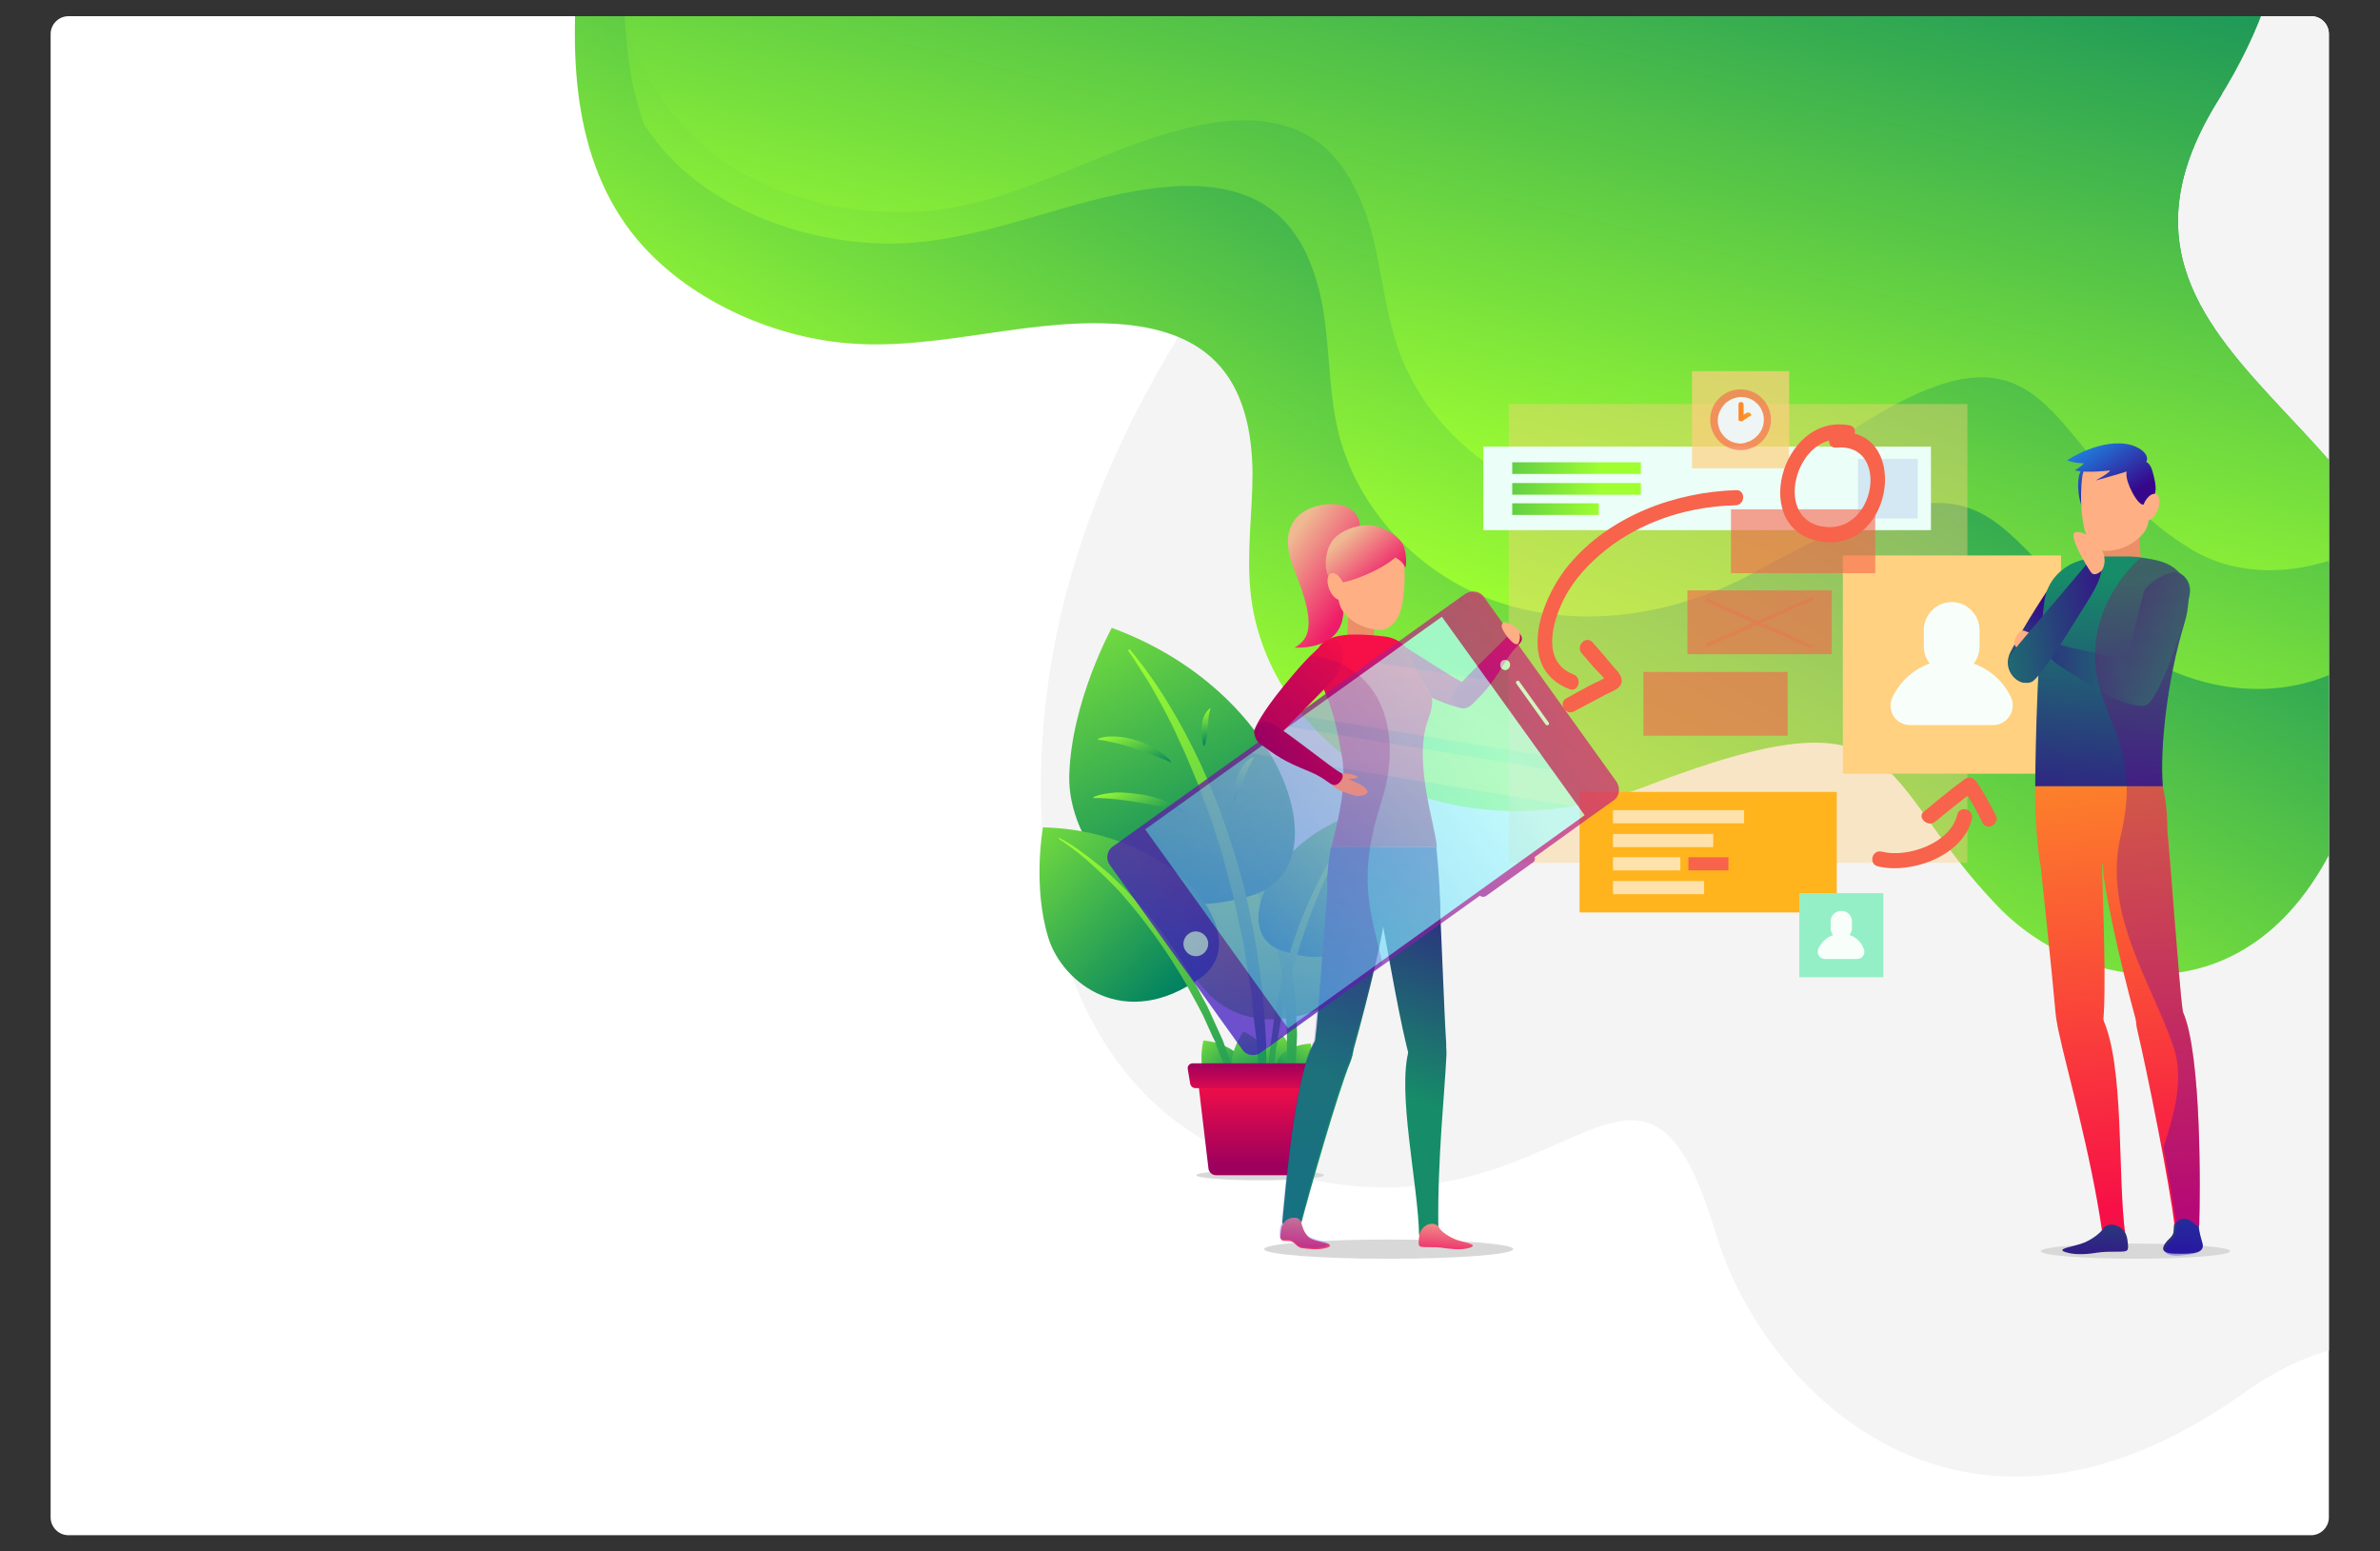 <?xml version="1.0" encoding="utf-8"?>
<!-- Generator: Adobe Illustrator 19.0.0, SVG Export Plug-In . SVG Version: 6.00 Build 0)  -->
<svg version="1.1" xmlns="http://www.w3.org/2000/svg" xmlns:xlink="http://www.w3.org/1999/xlink" x="0px" y="0px"
	 viewBox="0 0 470.1 306.4" style="enable-background:new 0 0 470.1 306.4;" xml:space="preserve">
<rect x="0" y="0" width="470.1" height="306.4" fill="#333333" stroke="none"/>
<style type="text/css">
	.st0{clip-path:url(#SVGID_2_);}
	.st1{fill:#FFFFFF;}
	.st2{clip-path:url(#SVGID_10_);fill:#F4F4F4;}
	.st3{clip-path:url(#SVGID_10_);fill:url(#SVGID_11_);}
	.st4{clip-path:url(#SVGID_10_);}
	.st5{clip-path:url(#SVGID_13_);fill:url(#SVGID_14_);}
	.st6{clip-path:url(#SVGID_13_);fill:url(#SVGID_15_);}
	.st7{opacity:0.4;fill:#FFD180;}
	.st8{fill:#EBFFF8;}
	.st9{fill:#D3E8F2;}
	.st10{fill:url(#SVGID_16_);}
	.st11{fill:url(#SVGID_17_);}
	.st12{fill:url(#SVGID_18_);}
	.st13{fill:url(#SVGID_19_);}
	.st14{fill:#FFE1AB;}
	.st15{fill:#F7634B;}
	.st16{opacity:0.7;fill:#FFD180;}
	.st17{opacity:0.6;fill:#F7634B;}
	.st18{fill:#EFF4F4;}
	.st19{fill:url(#SVGID_20_);}
	.st20{fill:#FFD180;}
	.st21{fill:#F8FFFB;}
	.st22{opacity:0.3;}
	.st23{fill:#95EFC6;}
	.st24{fill:#D8D8D8;}
	.st25{fill:url(#SVGID_21_);}
	.st26{fill:url(#SVGID_22_);}
	.st27{fill:url(#SVGID_23_);}
	.st28{fill:url(#SVGID_24_);}
	.st29{fill:url(#SVGID_25_);}
	.st30{fill:url(#SVGID_26_);}
	.st31{fill:url(#SVGID_27_);}
	.st32{fill:url(#SVGID_28_);}
	.st33{fill:url(#SVGID_29_);}
	.st34{fill:url(#SVGID_30_);}
	.st35{fill:url(#SVGID_31_);}
	.st36{fill:url(#SVGID_32_);}
	.st37{fill:url(#SVGID_33_);}
	.st38{fill:url(#SVGID_34_);}
	.st39{fill:url(#SVGID_35_);}
	.st40{fill:url(#SVGID_36_);}
	.st41{fill:url(#SVGID_37_);}
	.st42{fill:url(#SVGID_38_);}
	.st43{fill:url(#SVGID_39_);}
	.st44{fill:url(#SVGID_40_);}
	.st45{fill:url(#SVGID_41_);}
	.st46{fill:#EA8F68;}
	.st47{fill:url(#SVGID_42_);}
	.st48{fill:url(#SVGID_43_);}
	.st49{fill:url(#SVGID_44_);}
	.st50{fill:url(#SVGID_45_);}
	.st51{fill:url(#SVGID_46_);}
	.st52{fill:#FFAF84;}
	.st53{fill:url(#SVGID_47_);}
	.st54{fill:url(#SVGID_48_);}
	.st55{fill:url(#SVGID_49_);}
	.st56{fill:url(#SVGID_50_);}
	.st57{fill:url(#SVGID_51_);}
	.st58{fill:url(#SVGID_52_);}
	.st59{fill:url(#SVGID_53_);}
	.st60{opacity:0.3;clip-path:url(#SVGID_55_);fill:url(#SVGID_56_);}
	.st61{fill:url(#SVGID_57_);}
	.st62{fill:url(#SVGID_58_);}
	.st63{fill:url(#SVGID_59_);}
	.st64{fill:url(#SVGID_60_);}
	.st65{fill:url(#SVGID_61_);}
	.st66{fill:url(#SVGID_62_);}
	.st67{fill:url(#SVGID_63_);}
	.st68{fill:url(#SVGID_64_);}
	.st69{fill:url(#SVGID_65_);}
	.st70{fill:url(#SVGID_66_);}
	.st71{fill:url(#SVGID_67_);}
	.st72{fill:url(#SVGID_68_);}
	.st73{fill:url(#SVGID_69_);}
	.st74{opacity:0.7;}
	.st75{fill:url(#SVGID_70_);}
	.st76{fill:#E3FFF0;}
	.st77{fill:url(#SVGID_71_);}
	.st78{opacity:0.3;fill:#F5FEFF;}
	.st79{fill:url(#SVGID_72_);}
	.st80{fill:url(#SVGID_73_);}
	.st81{opacity:0.2;clip-path:url(#SVGID_75_);fill:url(#SVGID_76_);}
	.st82{clip-path:url(#SVGID_78_);}
	.st83{fill:#F9FBFC;}
</style>
<g id="Objects">
	<g>
		<g>
			<g>
				<defs>
					<path id="SVGID_1_" d="M460,6.7v293c0,1.9-1.6,3.5-3.5,3.5h-443c-1.9,0-3.5-1.6-3.5-3.5V6.7c0-1.9,1.6-3.5,3.5-3.5h443
						C458.5,3.2,460,4.8,460,6.7z"/>
				</defs>
				<clipPath id="SVGID_2_">
					<use xlink:href="#SVGID_1_"  style="overflow:visible;"/>
				</clipPath>
				<g class="st0">
					<defs>
						<path id="SVGID_3_" d="M474.7,149.7c-15.2,44.9-52.3,40.1-70.1,21.8c-25.2-26-17.1-44.1-70-23.8c-18,6.9-39.3,6.9-55.9-3.8
							c-11.9-7.7-20.4-20.7-21.9-34.7c-0.8-7.8,0.4-15.7,0.4-23.6c-0.1-7.9-1.7-16.3-7.3-21.9c-5.3-5.4-13.3-7.2-20.9-7.5
							c-18.2-0.8-36.3,6-54.5,3.6c-15.4-2-31.9-10.2-41-23c-11.9-16.7-11.1-39.1-8.7-58.5c2.8-22.8,10.3-44.9,21.2-65.1
							c13.9-25.8,33.3-48.5,55.4-67.8c19.7-17.2,41.9-31.9,66.5-40.8c38.9-14,98.5-15.3,116.2,30.7c21.3,55.4-37.1,78,14.1,90.1
							c30.7,7.2,75.1,38.2,40,94.3C403,76,496.7,85.1,474.7,149.7z"/>
					</defs>
					<clipPath id="SVGID_4_">
						<use xlink:href="#SVGID_3_"  style="overflow:visible;"/>
					</clipPath>
				</g>
			</g>
			<g>
				<g>
					<defs>
						<path id="SVGID_5_" d="M435,245.5c-0.6-1.8-0.7-2.7-0.7-3.3c0.1,0,0.1-0.1,0.1-0.6c0.2-5.3,0.5-33.3-3.2-41.7c0,0,0,0,0,0
							c0-0.2,0-0.4-0.1-0.6c-0.7-4.9-2.6-31.4-3-35.1c0-2.4-0.1-5.3-0.9-8.9c-0.7-7.7,0.8-21,4.2-32c0.5-1.6,0.8-3.2,0.8-4.6
							c0.1-0.5,0.2-0.9,0.2-1.2c0.4-2.1-0.7-3.6-1.9-4.3c-1.1-1.3-2.7-2.2-5.1-2.6c-0.8-0.2-1.7-0.3-2.6-0.4c-0.1-1.4-0.2-2.8-0.3-4
							c1.1-1,1.5-1.8,1.8-3.4c0.7-0.2,1.4-1,1.9-2.1c0.6-1.4,0.5-2.9-0.3-3.2c-0.1,0-0.2-0.1-0.3-0.1c0.3-1,0.1-2.2-0.5-4.2
							c-0.3-1.2-0.8-1.7-1.3-2c0.6-1-0.2-2.5-2.8-3.3c-5.9-1.7-12.7,3-12.7,3c1.3,0.6,3.3,0.6,3.3,0.6c-0.5,0.6-1.8,1.4-1.8,1.4
							c0.3,0.1,0.7,0.1,1.1,0.2c-0.9,1.6-0.4,4.9-0.1,6.1c0.1,0.3,0.2,0.6,0.3,0.8c0.1,2.1,0.4,3.8,0.7,4.8c0.1,0.3,0.2,0.7,0.4,1
							c-0.8-0.5-1.6-0.8-2.3-0.6c-1.1,0.2,0.3,3.2,1.6,5.5c-0.8,0.2-1.7,0.5-2.3,0.8c-2.3,1.2-3.8,2.9-4.6,4.9
							c-2.3,3.4-3.9,6.1-5.1,8.2c-1,0.1-1.9,2.1-1.6,2.8c0,0,0,0,0,0c-0.3,0.5-0.5,1-0.7,1.3c-1.9,3.5,1,6.4,2.9,6.2
							c0.6,0.1,1.2,0,1.7-0.4c0.3-0.3,0.7-0.6,1-1c-0.6,11-0.6,21.9-0.6,21.9s-0.3,6.7,1,15.4l0,0c0.9,9.2,2.6,25.4,3,29.2
							c0.1,0.9,0.2,1.7,0.4,2.4c0,0.4,0.1,0.9,0.2,1.4c1.7,8,6.2,23.7,8.7,39.3c-0.3,0.6-1.7,1.8-3.5,2.6c-1.9,0.8-5.9,1.2-3.7,1.9
							c2.2,0.7,4.9,0.3,6.2,0.1c1.3-0.2,2.6-0.2,4.2-0.2c2.1,0,2.1-0.1,1.8-2.4c-0.1-0.4-0.2-0.8-0.3-1.1
							c-1.6-11.7-0.2-32.9-4.4-42.3c0.6-7.6-0.2-23.8-0.1-30.5c0,0.3,0,0.6,0.1,0.9c0.4,4.9,4,20.6,6.5,29.6c0,0.7,0.1,1.4,0.3,2.3
							c2,7.9,6.5,31,7.3,38.2l0,0c-0.1,0.6-0.1,1-0.2,1.6c-0.2,0.9-1,1.3-1.5,2c-0.6,0.8-1.4,2.2,2,2.2
							C433.4,247.7,435.6,247.5,435,245.5z M415.6,108.7c0,0.4,0,0.8,0,1.2c0,0,0,0-0.1,0c-0.1-0.5-0.2-0.9-0.5-1.4
							C415.3,108.6,415.4,108.7,415.6,108.7z"/>
					</defs>
					<clipPath id="SVGID_6_">
						<use xlink:href="#SVGID_5_"  style="overflow:visible;"/>
					</clipPath>
				</g>
			</g>
			<g>
				<g>
					<defs>
						<path id="SVGID_7_" d="M319.3,154.4l-19.4-27.1c0.5-0.5,0.7-0.8,0.7-1.3c0-0.3-0.2-0.6-0.4-0.8c0-0.2-0.1-0.4-0.2-0.6
							c-0.4-0.8-2.1-1.7-2.7-1.7c-0.2,0-0.4,0.1-0.5,0.2l-3.7-5.1c-0.8-1.2-2.5-1.4-3.7-0.6l-5.2,3.7l-8,5.7
							c-0.6-0.3-1.2-0.6-1.8-0.8c-0.6-0.2-1.3-0.2-1.9-0.3c-0.4,0-0.8-0.1-1.3-0.1c0-0.5,0-0.9,0-1.4c0.5,0.1,0.9,0.1,1.4,0.1
							c2.1,0,3.7-2.2,4.1-4c0.4-1.5,0.9-4.8,0.7-8.5c0.4,1,0.6-2.7-0.3-4.3c-0.5-0.9-2-2.3-3.3-2.7c-1.7-1-3.5-1.2-5.3-0.9
							c0-1.9-1.6-3.9-4.7-4.2c-4.5-0.4-12.6,2.2-8.3,12.8c4.5,11,3.1,13.8,0.1,15.5c0,0,3,0.2,5.6-0.9c-0.3,0.2-0.5,0.5-0.7,0.8
							c-1.1,1-2.6,2.4-5.2,5.5c-5.3,6.2-6.9,9.3-7.5,10.7c-0.1,0.3-0.1,0.7,0,1c0.1,0.5,0.3,1.1,0.7,1.5l-28.7,20.6
							c-1.2,0.8-1.4,2.5-0.6,3.6l26.2,36.5c0.8,1.2,2.5,1.4,3.6,0.6l11.1-8c-0.2,2.3-0.4,4.2-0.5,5.1c0,0.2,0,0.4-0.1,0.6
							c-4,7-5.8,30.9-6.3,35.4c0,0.2,0,0.4,0.1,0.4c-0.3,0.4-0.4,0.8-0.5,1.4c-0.2,1.9-0.2,2,1.5,2c1.3,0,1.5,1.2,2.6,1.4
							c1.1,0.2,3.3,0.6,5.1-0.1c1.9-0.6-1.5-1-3.1-1.7c-1.4-0.6-1.8-2.4-2-3.2c1.7-6.2,7-25.4,9.7-31.8c0.4-1,0.6-1.9,0.6-2.6
							c1.2-4.1,2.7-9.8,3.9-15l3.2-2.3c1.1,6.2,2.5,13.8,3.7,18c-2.1,8.6,1.9,26.1,2.2,36.2c0,0,0,0,0,0c0,0.1,0,0.1,0,0.2
							c-0.2,1.9-0.2,2,1.5,2c1.3,0,2.4,0,3.5,0.2c1.1,0.2,3.3,0.6,5.1-0.1c1.9-0.6-1.5-1-3.1-1.7s-2.7-1.8-3-2.2
							c-0.1-0.1-0.2-0.2-0.3-0.3c-0.1-13.4,1.3-26.8,1.6-33.8c0-0.4,0-0.8,0-1.2c0-0.6,0-1.3,0-2.1c-0.2-2.9-0.7-14.5-1-22.6
							l7.8-5.6c0.4,0.3,0.9,0.3,1.3,0l9.1-6.5c0.4-0.3,0.5-0.8,0.4-1.2l10.4-7.5l5.2-3.7C319.9,157.2,320.2,155.6,319.3,154.4z
							 M256.5,240.8c-0.1-0.1-0.2-0.1-0.3-0.2C256.3,240.7,256.4,240.7,256.5,240.8z M265.3,120.7c0.3,0.4,0.6,0.7,1,1.1
							c-0.1,1.1-0.1,2.4-0.2,3.6c-1.2,0.1-2.3,0.3-3.3,0.7C264.2,125.1,265.3,123.4,265.3,120.7z M261.5,136.2
							c0.1,0.3,0.3,0.6,0.4,0.9l-4.5,3.2C258.6,139.1,260,137.7,261.5,136.2z"/>
					</defs>
					<clipPath id="SVGID_8_">
						<use xlink:href="#SVGID_7_"  style="overflow:visible;"/>
					</clipPath>
				</g>
			</g>
		</g>
	</g>
	<g>
		<g>
			<path class="st1" d="M460,6.7v293c0,1.9-1.6,3.5-3.5,3.5h-443c-1.9,0-3.5-1.6-3.5-3.5V6.7c0-1.9,1.6-3.5,3.5-3.5h443
				C458.5,3.2,460,4.8,460,6.7z"/>
			<g>
				<defs>
					<path id="SVGID_9_" d="M460,6.7v293c0,1.9-1.6,3.5-3.5,3.5h-443c-1.9,0-3.5-1.6-3.5-3.5V6.7c0-1.9,1.6-3.5,3.5-3.5h443
						C458.5,3.2,460,4.8,460,6.7z"/>
				</defs>
				<clipPath id="SVGID_10_">
					<use xlink:href="#SVGID_9_"  style="overflow:visible;"/>
				</clipPath>
				<path class="st2" d="M578.8,304.9c45.2-18.4,38.1-56.2,18.1-73.4c-28.2-24.3-46.3-14.8-28.7-70.5c6-18.9,4.7-40.8-7.3-57.2
					c-8.6-11.8-22.5-19.7-37-20.4c-8.1-0.4-16.1,1.4-24.2,1.8c-8.1,0.4-16.8-0.8-22.9-6.1c-5.9-5.2-8.2-13.3-9-21
					c-1.9-18.7,4-37.6,0.4-56.2c-3-15.7-12.4-32.2-26.1-40.8c-17.9-11.3-40.9-9-60.7-5.4c-23.2,4.2-45.5,13.3-65.6,25.7
					C290.1-2.8,268,18.5,249.5,42.4c-16.5,21.3-30.3,44.9-37.8,70.8c-12,40.8-9.8,102.1,38.6,117.5c58.2,18.5,73.1-39.1,88.6,12.9
					c9.3,31.1,48.6,71,104.2,31.6C498.6,235.7,513.7,331.3,578.8,304.9z"/>
				<linearGradient id="SVGID_11_" gradientUnits="userSpaceOnUse" x1="321.388" y1="1.527" x2="245.388" y2="142.527">
					<stop  offset="0" style="stop-color:#008161"/>
					<stop  offset="1" style="stop-color:#9FFF31"/>
				</linearGradient>
				<path class="st3" d="M464.9,157.4c-15.2,44.9-52.3,40.1-70.1,21.8c-25.2-26-17.1-44.1-70-23.8c-18,6.9-39.3,6.9-55.9-3.8
					C257,144,248.4,131,247,116.9c-0.8-7.8,0.4-15.7,0.4-23.6c-0.1-7.9-1.7-16.3-7.3-21.9c-5.3-5.4-13.3-7.2-20.9-7.5
					c-18.2-0.8-36.3,6-54.5,3.6c-15.4-2-31.9-10.2-41-23c-11.9-16.7-11.1-39.1-8.7-58.5c2.8-22.8,10.3-44.9,21.2-65.1
					c13.9-25.8,33.3-48.5,55.4-67.8c19.7-17.2,41.9-31.9,66.5-40.8c38.9-14,98.5-15.3,116.2,30.7c21.3,55.4-37.1,78,14.1,90.1
					c30.7,7.2,75.1,38.2,40,94.3C393.2,83.6,486.8,92.8,464.9,157.4z"/>
				<g class="st4">
					<defs>
						<path id="SVGID_12_" d="M474.7,149.7c-15.2,44.9-52.3,40.1-70.1,21.8c-25.2-26-17.1-44.1-70-23.8c-18,6.9-39.3,6.9-55.9-3.8
							c-11.9-7.7-20.4-20.7-21.9-34.7c-0.8-7.8,0.4-15.7,0.4-23.6c-0.1-7.9-1.7-16.3-7.3-21.9c-5.3-5.4-13.3-7.2-20.9-7.5
							c-18.2-0.8-36.3,6-54.5,3.6c-15.4-2-31.9-10.2-41-23c-11.9-16.7-11.1-39.1-8.7-58.5c2.8-22.8,10.3-44.9,21.2-65.1
							c13.9-25.8,33.3-48.5,55.4-67.8c19.7-17.2,41.9-31.9,66.5-40.8c38.9-14,98.5-15.3,116.2,30.7c21.3,55.4-37.1,78,14.1,90.1
							c30.7,7.2,75.1,38.2,40,94.3C403,76,496.7,85.1,474.7,149.7z"/>
					</defs>
					<clipPath id="SVGID_13_">
						<use xlink:href="#SVGID_12_"  style="overflow:visible;"/>
					</clipPath>
					
						<linearGradient id="SVGID_14_" gradientUnits="userSpaceOnUse" x1="358.701" y1="-73.417" x2="282.703" y2="67.578" gradientTransform="matrix(0.99 -0.138 0.138 0.99 -22.975 83.382)">
						<stop  offset="0" style="stop-color:#008161"/>
						<stop  offset="1" style="stop-color:#9FFF31"/>
					</linearGradient>
					<path class="st5" d="M485.8,95.5c-8.9,46.5-46.3,47-66.4,31.3c-28.6-22.3-23-41.3-72.6-13.9c-16.8,9.3-38,12.3-55.9,4
						c-12.8-6-23.1-17.6-26.5-31.4c-1.9-7.6-1.7-15.6-2.9-23.4s-4-15.9-10.2-20.6c-6-4.6-14.2-5.3-21.7-4.5
						c-18.2,1.8-35.1,11-53.5,11.1c-15.5,0.1-33-5.7-43.8-17.1c-14.1-14.9-16.4-37.2-16.8-56.8c-0.4-22.9,4-45.9,11.9-67.4
						c10.2-27.5,26.3-52.7,45.5-74.9c17.1-19.7,37-37.4,60.2-49.6c36.6-19.2,95.4-28.8,119.3,14.3c28.8,51.9-26,82.4,26.5,87.3
						c31.4,2.9,79.7,27.4,52.7,87.9C404.6,32.4,498.6,28.5,485.8,95.5z"/>
					
						<linearGradient id="SVGID_15_" gradientUnits="userSpaceOnUse" x1="389.742" y1="-115.747" x2="313.74" y2="25.257" gradientTransform="matrix(0.97 -0.241 0.241 0.97 -29.382 146.038)">
						<stop  offset="0" style="stop-color:#008161"/>
						<stop  offset="1" style="stop-color:#9FFF31"/>
					</linearGradient>
					<path class="st6" d="M497.7,56.2c-4,47.2-43.5,65.6-65.2,52.1c-30.7-19.1-24.8-52.7-71.3-20.2c-15.8,11-36.5,16.2-55.1,9.8
						c-13.4-4.6-24.8-15.1-29.7-28.4c-2.7-7.4-3.4-15.4-5.3-23c-2-7.6-5.6-15.4-12.3-19.5c-6.5-3.9-14.7-3.8-22.1-2.2
						c-17.9,3.7-33.7,14.6-52,16.7c-15.4,1.7-33.4-2.2-45.4-12.4c-15.6-13.3-20.2-35.3-22.6-54.7c-2.8-22.8-0.9-46.1,4.8-68.3
						c7.3-28.4,20.6-55.1,37.4-79.2c15-21.4,32.9-41.1,54.7-55.6c34.4-22.9,91.9-38.6,120.1,1.7c34.1,48.6-17.2,84.7,35.5,84
						c31.5-0.4,82.1,18.9,61.6,81.9C410.4,2,503.4-11.8,497.7,56.2z"/>
				</g>
			</g>
			<g>
				<rect x="298" y="79.8" class="st7" width="90.6" height="90.6"/>
				<g>
					<rect x="293" y="88.2" class="st8" width="88.4" height="16.5"/>
					<rect x="367" y="90.6" class="st9" width="11.8" height="11.8"/>
					<linearGradient id="SVGID_16_" gradientUnits="userSpaceOnUse" x1="270.122" y1="92.472" x2="316.22" y2="92.472">
						<stop  offset="0" style="stop-color:#008161"/>
						<stop  offset="1" style="stop-color:#9FFF31"/>
					</linearGradient>
					<rect x="298.7" y="91.3" class="st10" width="25.4" height="2.3"/>
					<linearGradient id="SVGID_17_" gradientUnits="userSpaceOnUse" x1="270.122" y1="96.503" x2="316.22" y2="96.503">
						<stop  offset="0" style="stop-color:#008161"/>
						<stop  offset="1" style="stop-color:#9FFF31"/>
					</linearGradient>
					<rect x="298.7" y="95.4" class="st11" width="25.4" height="2.3"/>
					<linearGradient id="SVGID_18_" gradientUnits="userSpaceOnUse" x1="270.121" y1="100.533" x2="316.22" y2="100.533">
						<stop  offset="0" style="stop-color:#008161"/>
						<stop  offset="1" style="stop-color:#9FFF31"/>
					</linearGradient>
					<rect x="298.7" y="99.4" class="st12" width="17.1" height="2.3"/>
				</g>
				<g>
					<linearGradient id="SVGID_19_" gradientUnits="userSpaceOnUse" x1="350.274" y1="238.378" x2="344.34" y2="206.197">
						<stop  offset="0" style="stop-color:#F70F47"/>
						<stop  offset="1" style="stop-color:#FFB41D"/>
					</linearGradient>
					<rect x="312" y="156.4" class="st13" width="50.8" height="23.8"/>
					<rect x="318.6" y="160" class="st14" width="25.9" height="2.6"/>
					<rect x="318.6" y="164.7" class="st14" width="19.8" height="2.6"/>
					<rect x="318.6" y="169.3" class="st14" width="13.3" height="2.6"/>
					<rect x="333.5" y="169.3" class="st15" width="7.9" height="2.6"/>
					<rect x="318.6" y="174" class="st14" width="18" height="2.6"/>
				</g>
				<g>
					<rect x="334.2" y="73.3" class="st16" width="19.2" height="19.2"/>
					<g>
						<circle class="st17" cx="343.8" cy="82.9" r="6"/>
						<path class="st18" d="M348.4,82.9c0,1.5-0.7,2.8-1.9,3.7c-0.3,0.2-0.7,0.5-1.1,0.6c-0.2,0.1-0.4,0.1-0.5,0.2
							c-0.1,0-0.2,0-0.3,0.1c-0.2,0-0.5,0.1-0.7,0.1c-0.5,0-0.9-0.1-1.4-0.2c-1.9-0.6-3.2-2.3-3.2-4.4c0-0.7,0.2-1.4,0.5-2
							c0.4-0.7,0.9-1.4,1.6-1.8c0.2-0.1,0.3-0.2,0.5-0.3c0.4-0.2,0.8-0.3,1.2-0.4c0.3-0.1,0.6-0.1,0.8-0.1c1.9,0,3.6,1.2,4.2,2.9
							C348.3,81.8,348.4,82.3,348.4,82.9z"/>
						<linearGradient id="SVGID_20_" gradientUnits="userSpaceOnUse" x1="329.232" y1="81.471" x2="348.983" y2="81.471">
							<stop  offset="0" style="stop-color:#F70F47"/>
							<stop  offset="1" style="stop-color:#FFB41D"/>
						</linearGradient>
						<path class="st19" d="M345.8,81.7c-0.2-0.2-0.5-0.3-0.7-0.2l-0.7,0.4v-2c0-0.3-0.2-0.5-0.5-0.5c-0.3,0-0.5,0.2-0.5,0.5v2.9
							c0,0,0,0,0,0c0,0,0,0.1,0,0.1c0,0,0,0.1,0,0.1c0,0,0,0,0,0c0,0,0,0,0,0c0,0,0.1,0.1,0.1,0.1c0,0,0,0,0.1,0
							c0.1,0,0.1,0.1,0.2,0.1v0l0,0c0.1,0,0.1,0,0.2,0c0,0,0,0,0,0c0,0,0,0,0.1,0l1.5-1C345.9,82.3,346,81.9,345.8,81.7z"/>
					</g>
				</g>
				<g>
					<rect x="364" y="109.7" class="st20" width="43.1" height="43.1"/>
					<path class="st21" d="M385.5,133.2L385.5,133.2c-3,0-5.5-2.5-5.5-5.5v-3.3c0-3,2.5-5.5,5.5-5.5l0,0c3,0,5.5,2.5,5.5,5.5v3.3
						C391,130.7,388.6,133.2,385.5,133.2z"/>
					<path class="st21" d="M385.5,130.3c-5.2,0-9.6,3-11.7,7.4c-1.2,2.6,0.6,5.5,3.5,5.5h16.4c2.8,0,4.7-3,3.5-5.5
						C395.2,133.4,390.7,130.3,385.5,130.3z"/>
				</g>
				<rect x="341.9" y="100.6" class="st17" width="28.5" height="12.6"/>
				<rect x="324.6" y="132.7" class="st17" width="28.5" height="12.6"/>
				<rect x="333.3" y="116.6" class="st17" width="28.5" height="12.6"/>
				<g class="st22">
					
						<rect x="336" y="122.6" transform="matrix(0.914 0.406 -0.406 0.914 79.726 -130.357)" class="st15" width="23" height="0.7"/>
					
						<rect x="347.1" y="111.5" transform="matrix(0.405 0.914 -0.914 0.405 319.224 -244.55)" class="st15" width="0.7" height="23"/>
				</g>
				<path class="st15" d="M365.3,84c-13.5-2.5-20,21-5.3,23c14.3,1.9,17.4-23,2.7-21.6c-1.9,0.2-1.9,3.2,0,3c10.4-1,8,16.2-1.7,15.7
					c-11.3-0.6-6.4-19,3.4-17.2C366.4,87.2,367.2,84.3,365.3,84L365.3,84z"/>
				<path class="st15" d="M342.9,96.8c-12.2,0.4-24.8,5.1-32.8,14.5c-5.6,6.5-11,20.6-0.1,24.8c1.8,0.7,2.6-2.2,0.8-2.9
					c-7-2.7-3.8-11.9-1-16.5c2.2-3.6,5.3-6.6,8.7-9.1c7.1-5.1,15.6-7.6,24.3-7.8C344.8,99.7,344.8,96.7,342.9,96.8L342.9,96.8z"/>
				<path class="st15" d="M312.4,129c0.9,1,1.7,2,2.6,3c0.7,0.8,2.1,1.9,2.3,2.9c0.1-0.5,0.3-1,0.4-1.5c-1.1,0.9-2.9,1.5-4.1,2.2
					c-1.4,0.8-2.8,1.5-4.2,2.3c-1.7,0.9-0.2,3.5,1.5,2.6c2.1-1.1,4.1-2.2,6.2-3.3c1.1-0.6,3-1.1,3.2-2.5c0.2-1.2-0.9-2.2-1.6-3
					c-1.3-1.6-2.7-3.2-4.1-4.8C313.3,125.4,311.2,127.5,312.4,129L312.4,129z"/>
				<path class="st15" d="M370.9,171.1c6.7,1.6,16.9-2.1,18.6-9.4c0.4-1.9-2.4-2.7-2.9-0.8c-1.3,5.6-9.8,8.6-14.9,7.3
					C369.8,167.7,369,170.6,370.9,171.1L370.9,171.1z"/>
				<path class="st15" d="M382.2,162.3c2.5-2,5-4.1,7.6-6c-0.7-0.2-1.4-0.4-2.1-0.5c1.5,2.1,2.8,4.4,3.9,6.7
					c0.9,1.7,3.5,0.2,2.6-1.5c-1.2-2.3-2.4-4.6-3.9-6.7c-0.4-0.6-1.3-1-2.1-0.5c-2.8,2-5.5,4.3-8.2,6.5
					C378.6,161.3,380.7,163.5,382.2,162.3L382.2,162.3z"/>
				<g>
					<rect x="355.4" y="176.4" class="st23" width="16.6" height="16.6"/>
					<path class="st21" d="M363.7,185.4L363.7,185.4c-1.2,0-2.1-0.9-2.1-2.1v-1.3c0-1.2,0.9-2.1,2.1-2.1l0,0c1.2,0,2.1,0.9,2.1,2.1
						v1.3C365.8,184.5,364.9,185.4,363.7,185.4z"/>
					<path class="st21" d="M363.7,184.4c-2,0-3.7,1.2-4.5,2.9c-0.5,1,0.2,2.1,1.3,2.1h6.3c1.1,0,1.8-1.1,1.3-2.1
						C367.4,185.5,365.7,184.4,363.7,184.4z"/>
				</g>
			</g>
			<g>
				<ellipse class="st24" cx="248.9" cy="232.1" rx="12.6" ry="1"/>
				
					<linearGradient id="SVGID_21_" gradientUnits="userSpaceOnUse" x1="936.115" y1="226.3" x2="947.213" y2="214.407" gradientTransform="matrix(-1 -8.000000e-003 -8.000000e-003 1 1182.833 -4.29)">
					<stop  offset="0" style="stop-color:#008161"/>
					<stop  offset="1" style="stop-color:#9FFF31"/>
				</linearGradient>
				<path class="st25" d="M245.8,214.2c3.1-2-0.9-8.1-8.1-8.7c0,0-0.8,3.2-0.1,6C238.2,214,241.4,217,245.8,214.2z"/>
				
					<linearGradient id="SVGID_22_" gradientUnits="userSpaceOnUse" x1="967.631" y1="372.879" x2="978.729" y2="360.986" gradientTransform="matrix(-0.928 -0.374 -0.374 0.928 1285.935 230.292)">
					<stop  offset="0" style="stop-color:#008161"/>
					<stop  offset="1" style="stop-color:#9FFF31"/>
				</linearGradient>
				<path class="st26" d="M250,214.7c3.6-0.7,2.1-7.8-4.4-11c0,0-1.9,2.7-2.3,5.6C243,211.8,244.9,215.7,250,214.7z"/>
				
					<linearGradient id="SVGID_23_" gradientUnits="userSpaceOnUse" x1="931.786" y1="556.724" x2="941.832" y2="545.959" gradientTransform="matrix(-0.662 -0.75 -0.75 0.662 1285.689 545.115)">
					<stop  offset="0" style="stop-color:#008161"/>
					<stop  offset="1" style="stop-color:#9FFF31"/>
				</linearGradient>
				<path class="st27" d="M252.5,215.2c3.2,0.9,4.9-5.5,0.9-10.7c0,0-2.6,1.4-4.1,3.6C248,210,248,213.9,252.5,215.2z"/>
				
					<linearGradient id="SVGID_24_" gradientUnits="userSpaceOnUse" x1="821.226" y1="701.374" x2="830.251" y2="691.702" gradientTransform="matrix(-0.266 -0.964 -0.964 0.266 1148.148 818.799)">
					<stop  offset="0" style="stop-color:#008161"/>
					<stop  offset="1" style="stop-color:#9FFF31"/>
				</linearGradient>
				<path class="st28" d="M253.9,214.4c2.3,2,6.1-2.5,5-8.3c0,0-2.7,0.1-4.7,1.3C252.4,208.4,250.8,211.6,253.9,214.4z"/>
				<linearGradient id="SVGID_25_" gradientUnits="userSpaceOnUse" x1="270.987" y1="220.2" x2="244.06" y2="178.975">
					<stop  offset="0" style="stop-color:#008161"/>
					<stop  offset="1" style="stop-color:#9FFF31"/>
				</linearGradient>
				<path class="st29" d="M260.4,199.4c12.4-4.8,2.5-29-22.7-36.1c0,0-4.9,10.7-4.4,21.2C233.8,193.5,243.1,206.2,260.4,199.4z"/>
				
					<linearGradient id="SVGID_26_" gradientUnits="userSpaceOnUse" x1="830.75" y1="223.501" x2="863.823" y2="171.191" gradientTransform="matrix(-1 0 0 1 1095.213 0)">
					<stop  offset="0" style="stop-color:#008161"/>
					<stop  offset="1" style="stop-color:#9FFF31"/>
				</linearGradient>
				<path class="st30" d="M240.2,166.4c2.3,1.7,4.3,3.7,5.8,6.1c0.4,0.5,0.8,1.2,1.1,1.7c0.3,0.6,0.7,1.2,1,1.8
					c0.3,0.6,0.6,1.2,0.9,1.9l0.5,0.9l0.4,1c1,2.6,1.8,5.2,2.4,7.9c0.3,1.4,0.6,2.7,0.8,4.1l0.5,4.2c0.1,0.7,0.2,1.4,0.3,2.1
					l0.1,2.1c0.1,1.4,0.1,2.8,0.2,4.2c0,2.8,0,5.6-0.1,8.5c-0.1,1.4-0.2,2.8-0.2,4.2l-0.1,2.1l0,1.1l-0.1,1.1l-0.3,4.3l-0.2,2.1
					l-0.1,2.2l0.2,0l1.5-8.5l0.2-1.1l0.1-1.1l0.2-2.1l0.5-4.3l0.1-1.1l0-1.1l0.1-2.1l0.2-4.3l-0.2-4.3l-0.1-2.2
					c0-0.7-0.2-1.4-0.2-2.1l-0.6-4.3l-0.9-4.2c-0.7-2.8-1.6-5.5-2.8-8.1l-0.4-1l-0.5-0.9l-1.1-1.9c-0.3-0.6-0.8-1.2-1.2-1.8
					c-0.4-0.6-0.8-1.2-1.3-1.7c-1.8-2.2-4-4.2-6.5-5.6L240.2,166.4z"/>
				
					<linearGradient id="SVGID_27_" gradientUnits="userSpaceOnUse" x1="222.978" y1="121.583" x2="253.287" y2="89.103" gradientTransform="matrix(0.98 -0.2 0.2 0.98 12.358 113.256)">
					<stop  offset="0" style="stop-color:#008161"/>
					<stop  offset="1" style="stop-color:#9FFF31"/>
				</linearGradient>
				<path class="st31" d="M252.6,187.5c-9.4-3.7-1.9-22.1,17.3-27.5c0,0,3.8,8.2,3.3,16.2C272.9,183.1,265.8,192.7,252.6,187.5z"/>
				
					<linearGradient id="SVGID_28_" gradientUnits="userSpaceOnUse" x1="854.05" y1="224.342" x2="818.35" y2="167.877" gradientTransform="matrix(-1 0 0 1 1095.213 0)">
					<stop  offset="0" style="stop-color:#008161"/>
					<stop  offset="1" style="stop-color:#9FFF31"/>
				</linearGradient>
				<path class="st32" d="M267.9,162.3c-1.9,2.3-3.5,4.8-5.1,7.3c-0.7,1.3-1.5,2.6-2.1,3.9l-1,2l-0.9,2c-2.5,5.4-4.3,11.1-5.8,16.9
					c-0.3,1.5-0.6,2.9-0.9,4.4l-0.4,2.2l-0.3,2.2l-0.6,4.4c-0.1,1.5-0.3,3-0.4,4.4l-0.2,2.2c0,0.7,0,1.5-0.1,2.2l-0.1,4.4
					c0,1.5,0.1,3,0.2,4.4c0.1,1.5,0.2,3,0.3,4.4l0.2,0c0.1-2.9,0-5.9,0.1-8.8l0.3-4.4c0.1-0.7,0.1-1.5,0.1-2.2l0.3-2.2l0.5-4.4
					l0.7-4.4l0.4-2.2l0.5-2.2c0.3-1.4,0.6-2.9,1-4.3c1.4-5.7,3.2-11.3,5.4-16.8c2.2-5.4,4.8-10.8,8.1-15.6L267.9,162.3z"/>
				
					<linearGradient id="SVGID_29_" gradientUnits="userSpaceOnUse" x1="885.84" y1="280.875" x2="941.573" y2="221.151" gradientTransform="matrix(-0.962 -0.274 -0.274 0.962 1171.662 149.537)">
					<stop  offset="0" style="stop-color:#008161"/>
					<stop  offset="1" style="stop-color:#9FFF31"/>
				</linearGradient>
				<path class="st33" d="M247.4,176.8c17.8-5.4,6.6-40.2-27.8-52.8c0,0-8,14.5-8.4,29.2C210.9,165.7,222.6,184.4,247.4,176.8z"/>
				
					<linearGradient id="SVGID_30_" gradientUnits="userSpaceOnUse" x1="833.653" y1="223.839" x2="882.989" y2="133.888" gradientTransform="matrix(-1 0 0 1 1095.213 0)">
					<stop  offset="0" style="stop-color:#008161"/>
					<stop  offset="1" style="stop-color:#9FFF31"/>
				</linearGradient>
				<path class="st34" d="M222.8,128.5c0.7,0.9,1.3,1.8,1.9,2.8c0.6,0.9,1.2,1.9,1.8,2.8c0.6,0.9,1.1,1.9,1.7,2.9
					c0.5,1,1.1,1.9,1.6,2.9c1,2,2.1,3.9,2.9,5.9c0.5,1,0.9,2,1.4,3l1.3,3.1l1.3,3.1l1.1,3.1l1.2,3.1c0.4,1,0.7,2.1,1,3.1
					c0.3,1.1,0.7,2.1,1,3.1l0.5,1.6c0.2,0.5,0.3,1.1,0.4,1.6l1.7,6.4c0.5,2.1,0.9,4.3,1.4,6.5c0.2,1.1,0.5,2.2,0.7,3.2
					c0.2,1.1,0.3,2.2,0.5,3.3c0.3,2.2,0.7,4.4,1,6.5c0.2,2.2,0.4,4.4,0.7,6.6l0.4,3.3l0.2,3.3l0.4,6.7c0.3,4.4,0.1,8.9,0.4,13.4
					l0.2,0l0.4-6.7l0.2-3.4c0.1-1.1,0.1-2.2,0.1-3.4l-0.1-6.7l0-3.4l-0.2-3.3l-0.5-6.7c-0.2-2.2-0.6-4.4-0.9-6.7l-0.5-3.3
					c-0.2-1.1-0.4-2.2-0.6-3.3c-0.5-2.2-0.9-4.4-1.4-6.6c-2.2-8.7-5.1-17.2-8.8-25.3c-3.8-8.1-8.3-15.9-14.1-22.8L222.8,128.5z"/>
				
					<linearGradient id="SVGID_31_" gradientUnits="userSpaceOnUse" x1="852.023" y1="172.419" x2="892.234" y2="129.328" gradientTransform="matrix(-0.999 5.160000e-002 5.160000e-002 0.999 1076.252 -21.951)">
					<stop  offset="0" style="stop-color:#008161"/>
					<stop  offset="1" style="stop-color:#9FFF31"/>
				</linearGradient>
				<path class="st35" d="M237.3,193c10.9-7.9-4.9-29-31.3-29.6c0,0-2.1,11.7,1.1,21.9C209.8,194,222.1,204,237.3,193z"/>
				
					<linearGradient id="SVGID_32_" gradientUnits="userSpaceOnUse" x1="838.727" y1="221.93" x2="892.687" y2="172.655" gradientTransform="matrix(-1 0 0 1 1095.213 0)">
					<stop  offset="0" style="stop-color:#008161"/>
					<stop  offset="1" style="stop-color:#9FFF31"/>
				</linearGradient>
				<path class="st36" d="M209.2,165.7c2.7,1.8,5.2,3.8,7.5,6l1.7,1.6l1.7,1.7c1.1,1.1,2.1,2.3,3.2,3.6c4.1,4.9,7.7,10.1,10.9,15.6
					l2.3,4.2c0.4,0.7,0.7,1.4,1.1,2.1l1,2.2l1,2.2c0.2,0.4,0.4,0.7,0.5,1.1l0.4,1.1c0.6,1.5,1.2,3,1.8,4.4c0.7,1.5,1.1,3,1.7,4.5
					l1.6,4.5c1,3.1,1.8,6.2,2.9,9.2l0.2,0c-0.7-3.1-1.4-6.3-2.2-9.5l-1.4-4.6c-0.5-1.5-0.9-3.1-1.5-4.6l-1.7-4.5l-0.4-1.1
					c-0.2-0.4-0.3-0.7-0.5-1.1l-1-2.2l-1-2.2c-0.3-0.7-0.7-1.5-1.1-2.2l-2.3-4.3c-3.3-5.6-7-10.9-11.4-15.7
					c-1.1-1.2-2.2-2.4-3.4-3.5l-1.8-1.7l-1.9-1.6c-2.5-2-5.1-4-8-5.5L209.2,165.7z"/>
				
					<linearGradient id="SVGID_33_" gradientUnits="userSpaceOnUse" x1="867.087" y1="164.349" x2="873.119" y2="153.351" gradientTransform="matrix(-1 0 0 1 1095.213 0)">
					<stop  offset="0" style="stop-color:#008161"/>
					<stop  offset="1" style="stop-color:#9FFF31"/>
				</linearGradient>
				<path class="st37" d="M234.1,160.3c-1.3-1-2.7-1.7-4.2-2.2c-0.7-0.3-1.5-0.5-2.2-0.7c-0.7-0.2-1.5-0.4-2.3-0.5
					c-1.5-0.2-3.1-0.4-4.7-0.4c-1.6,0.1-3.2,0.3-4.7,0.9l0,0.2c3,0,6.1,0.4,9,0.9c3,0.5,6,1.2,8.9,2L234.1,160.3z"/>
				
					<linearGradient id="SVGID_34_" gradientUnits="userSpaceOnUse" x1="869.304" y1="153.099" x2="873.114" y2="143.133" gradientTransform="matrix(-1 0 0 1 1095.213 0)">
					<stop  offset="0" style="stop-color:#008161"/>
					<stop  offset="1" style="stop-color:#9FFF31"/>
				</linearGradient>
				<path class="st38" d="M231.3,150.4c-0.9-1.1-2-1.8-3.1-2.5c-0.6-0.4-1.1-0.6-1.7-0.9c-0.6-0.3-1.2-0.5-1.8-0.7
					c-1.2-0.4-2.5-0.7-3.8-0.8c-1.3-0.1-2.7-0.1-4,0.4l0,0.2c2.5,0.3,5,1,7.4,1.8c2.4,0.8,4.8,1.7,7.1,2.7L231.3,150.4z"/>
				
					<linearGradient id="SVGID_35_" gradientUnits="userSpaceOnUse" x1="849.58" y1="158.179" x2="849.609" y2="148.743" gradientTransform="matrix(-1 0 0 1 1095.213 0)">
					<stop  offset="0" style="stop-color:#008161"/>
					<stop  offset="1" style="stop-color:#9FFF31"/>
				</linearGradient>
				<path class="st39" d="M243.8,158.2c0.5-0.8,0.9-1.6,1.2-2.3c0.3-0.8,0.6-1.5,0.8-2.2c0.1-0.4,0.2-0.7,0.4-1l0.2-0.5
					c0.1-0.2,0.1-0.3,0.2-0.5c0.3-0.7,0.6-1.3,1.1-2.1l-0.1-0.1c-0.8,0.3-1.5,0.9-2,1.6c-0.5,0.7-0.9,1.5-1.2,2.3
					c-0.5,1.6-0.8,3.3-0.8,5L243.8,158.2z"/>
				
					<linearGradient id="SVGID_36_" gradientUnits="userSpaceOnUse" x1="855.978" y1="147.027" x2="857.58" y2="139.846" gradientTransform="matrix(-1 0 0 1 1095.213 0)">
					<stop  offset="0" style="stop-color:#008161"/>
					<stop  offset="1" style="stop-color:#9FFF31"/>
				</linearGradient>
				<path class="st40" d="M237.9,147.3c0.3-0.7,0.4-1.3,0.5-2c0.1-0.6,0.1-1.2,0.2-1.8c0-0.6,0.1-1.1,0.1-1.7
					c0.1-0.5,0.1-1.1,0.4-1.8l-0.1-0.1c-0.5,0.4-0.9,0.9-1.2,1.6c-0.3,0.6-0.4,1.3-0.4,1.9c-0.1,1.3,0,2.6,0.3,3.9L237.9,147.3z"/>
				<g>
					
						<linearGradient id="SVGID_37_" gradientUnits="userSpaceOnUse" x1="847.369" y1="213.06" x2="847.369" y2="230.008" gradientTransform="matrix(-1 0 0 1 1095.213 0)">
						<stop  offset="0" style="stop-color:#F70F47"/>
						<stop  offset="1" style="stop-color:#9E005D"/>
					</linearGradient>
					<path class="st41" d="M240.2,232.1h15.3c0.8,0,1.4-0.6,1.5-1.3l2.1-17.7c0.1-0.9-0.6-1.7-1.5-1.7h-19.5c-0.9,0-1.6,0.8-1.5,1.7
						l2.1,17.7C238.8,231.5,239.4,232.1,240.2,232.1z"/>
					
						<linearGradient id="SVGID_38_" gradientUnits="userSpaceOnUse" x1="847.369" y1="217.385" x2="847.369" y2="210.002" gradientTransform="matrix(-1 0 0 1 1095.213 0)">
						<stop  offset="0" style="stop-color:#F70F47"/>
						<stop  offset="1" style="stop-color:#9E005D"/>
					</linearGradient>
					<path class="st42" d="M236.1,214.9h23.4c0.5,0,0.9-0.4,1-0.8l0.5-3c0.1-0.6-0.4-1.1-1-1.1h-24.4c-0.6,0-1.1,0.5-1,1.1l0.5,3
						C235.2,214.5,235.6,214.9,236.1,214.9z"/>
				</g>
			</g>
			<g>
				<ellipse class="st24" cx="421.8" cy="247.1" rx="18.7" ry="1.5"/>
				<g>
					<linearGradient id="SVGID_39_" gradientUnits="userSpaceOnUse" x1="430.897" y1="253.101" x2="432.028" y2="223.42">
						<stop  offset="0" style="stop-color:#36078B"/>
						<stop  offset="1" style="stop-color:#168D68"/>
					</linearGradient>
					<path class="st43" d="M429.6,241.1c-0.3,1.1-0.2,1.5-0.3,2.3c-0.2,0.9-1,1.3-1.5,2c-0.6,0.8-1.4,2.2,2,2.2
						c3.7,0.1,5.8-0.2,5.2-2.2c-0.6-2-0.7-2.9-0.7-3.5c0-0.7,0-1.3-0.4-1.7C433.4,239.9,430.1,239.1,429.6,241.1z"/>
					<linearGradient id="SVGID_40_" gradientUnits="userSpaceOnUse" x1="406.169" y1="122.329" x2="388.29" y2="133">
						<stop  offset="0" style="stop-color:#36078B"/>
						<stop  offset="1" style="stop-color:#168D68"/>
					</linearGradient>
					<path class="st44" d="M400.6,134.7c1.4-0.8,4.2-3.1,9.4-10.2c3.2-4.3,4.2-6.4,5-7.9c1.4-2.6,0.1-4.9-1.8-5.3
						c-2.4-0.6-5.1-0.2-7.8,3.8c-4.9,7.3-7.2,11.6-8.2,13.5C395.1,132.4,398.9,135.6,400.6,134.7z"/>
					<linearGradient id="SVGID_41_" gradientUnits="userSpaceOnUse" x1="416.113" y1="100.683" x2="406.363" y2="85.432">
						<stop  offset="0" style="stop-color:#36078B"/>
						<stop  offset="1" style="stop-color:#16B1FF"/>
					</linearGradient>
					<path class="st45" d="M413.6,100.3c-1.5,0.7-2.2,0.7-2.7-1.2c-0.4-1.4-1.1-6.5,1.2-6.9c2.3-0.3,4.1-0.4,3.9,2.7
						C415.7,98.1,415.3,99.4,413.6,100.3z"/>
					<path class="st46" d="M422.3,103c0,0.2,0.5,5.1,0.6,8.8c0,1.8-1.8,3.6-3.6,3.6c0,0-0.1,0-0.1,0c-1.8,0-3.9-1.6-3.8-3.4
						c0.3-3.3,0.1-6.6,0.1-6.6L422.3,103z"/>
					<linearGradient id="SVGID_42_" gradientUnits="userSpaceOnUse" x1="414.125" y1="170.009" x2="418.365" y2="113.756">
						<stop  offset="0" style="stop-color:#36078B"/>
						<stop  offset="1" style="stop-color:#168D68"/>
					</linearGradient>
					<path class="st47" d="M431.4,123.3c-3.3,11-4.8,24.3-4.2,32h-25.2c0,0,0.1-23.6,1.8-36.5c0.4-3,2.1-5.7,5.3-7.4
						c1.9-1,5.3-1.5,6.7-1.5h4.6c1.6,0,3.4,0.3,4.9,0.6C432.1,111.8,433.4,116.9,431.4,123.3z"/>
					<linearGradient id="SVGID_43_" gradientUnits="userSpaceOnUse" x1="422.159" y1="238.714" x2="410.852" y2="115.465">
						<stop  offset="0" style="stop-color:#F70F47"/>
						<stop  offset="1" style="stop-color:#FFB41D"/>
					</linearGradient>
					<path class="st48" d="M427.1,170.7c0,0,2.2-5.3,0.1-15.4h-25.2c0,0-0.3,6.7,1,15.4H427.1z"/>
					<g>
						<g>
							<linearGradient id="SVGID_44_" gradientUnits="userSpaceOnUse" x1="430.569" y1="237.942" x2="419.262" y2="114.695">
								<stop  offset="0" style="stop-color:#F70F47"/>
								<stop  offset="1" style="stop-color:#FFB41D"/>
							</linearGradient>
							<path class="st49" d="M422.2,203.6c-2-8.2,6.4-9.6,9-3.7c3.7,8.4,3.4,36.3,3.2,41.7c0,0.7,0,0.6-0.4,0.5
								c-0.6-0.2-1.2-1.5-2.8-1.4c-0.9,0-1.7,1.2-1.7,1.2C428.7,234.6,424.1,211.6,422.2,203.6z"/>
							<linearGradient id="SVGID_45_" gradientUnits="userSpaceOnUse" x1="428.18" y1="238.158" x2="416.874" y2="114.923">
								<stop  offset="0" style="stop-color:#F70F47"/>
								<stop  offset="1" style="stop-color:#FFB41D"/>
							</linearGradient>
							<path class="st50" d="M415.4,171.8c-0.9-10.2,2.4-18.1,8.7-14.7c2.7,1.4,3.6,4.2,4,6.9c0.4,2.7,2.3,30.4,3,35.4
								c1.5,11.3-7.4,8.2-8.3,5.1C420.3,196.6,415.8,177.3,415.4,171.8z"/>
						</g>
					</g>
					<linearGradient id="SVGID_46_" gradientUnits="userSpaceOnUse" x1="415.11" y1="239.36" x2="403.803" y2="116.113">
						<stop  offset="0" style="stop-color:#F70F47"/>
						<stop  offset="1" style="stop-color:#FFB41D"/>
					</linearGradient>
					<path class="st51" d="M406.6,203.6c-1.6-7.5,5.8-8.5,8.6-2.7c4.5,9.2,3,31.1,4.6,43c-1.6-1.8-2.8-1.8-3.4-1.7
						c-0.9,0.2-1.2,0.9-1.2,0.9C412.9,227.4,408.3,211.6,406.6,203.6z"/>
					<path class="st52" d="M404.4,126.3c-1.3-0.5-3.4-1.3-4.5-1.7c-1.1-0.5-2.3,2-2,2.7c0.5,1.1,3.1,3.5,4.5,2.7
						c1.4-0.7,2.4,0.3,3.4-0.7C406.7,128.4,406.6,127.1,404.4,126.3z"/>
					<linearGradient id="SVGID_47_" gradientUnits="userSpaceOnUse" x1="415.517" y1="239.338" x2="404.205" y2="116.034">
						<stop  offset="0" style="stop-color:#F70F47"/>
						<stop  offset="1" style="stop-color:#FFB41D"/>
					</linearGradient>
					<path class="st53" d="M415.3,203c-0.5,3.2-8.3,8.2-9.3-3.1c-0.4-5-3.3-32.7-3.6-35.3c-0.2-2.7-0.6-6.7,0.3-7.4
						c5.9-4,12.6,3.2,12.5,13.4C415.3,177.3,416.2,196.3,415.3,203z"/>
					
						<linearGradient id="SVGID_48_" gradientUnits="userSpaceOnUse" x1="328.138" y1="268.277" x2="360.712" y2="250.501" gradientTransform="matrix(0.888 0.46 -0.46 0.888 223.508 -255.518)">
						<stop  offset="0" style="stop-color:#36078B"/>
						<stop  offset="1" style="stop-color:#168D68"/>
					</linearGradient>
					<path class="st54" d="M404.3,128.9c0.9,1.8,2.5,2.6,6.6,5.2c5.9,3.8,9.2,5.2,12.1,5.3c3,0.1,3.4-6-0.1-7.9
						c-3-1.6-15-3.5-16.8-4.5C404.8,126.3,403.5,127.4,404.3,128.9z"/>
					
						<linearGradient id="SVGID_49_" gradientUnits="userSpaceOnUse" x1="402.986" y1="138.838" x2="371" y2="147.651" gradientTransform="matrix(0.992 0.125 -0.125 0.992 37.632 -67.58)">
						<stop  offset="0" style="stop-color:#36078B"/>
						<stop  offset="1" style="stop-color:#168D68"/>
					</linearGradient>
					<path class="st55" d="M415.2,111.5c-0.1,2.1-0.6,3.7-3.2,7.8c-3.5,5.5-7.9,13-10.3,15.1c-2.3,1.9-6.6-2.4-4.2-5.6
						c2.1-2.7,14.2-16.7,15.4-18.3C413.7,109.5,415.3,109.9,415.2,111.5z"/>
					<path class="st52" d="M424.8,99.5c-0.4,4.2-0.5,5.1-2.4,6.8c-1.8,1.7-4.4,2.5-6.4,2.5c-2.1,0-3.7-2.3-4.2-4
						c-0.5-1.8-1.1-6.1-0.5-10.7c0.3-2.3,3.2-5.1,6.1-5.1C420.4,89,425.8,89.3,424.8,99.5z"/>
					<linearGradient id="SVGID_50_" gradientUnits="userSpaceOnUse" x1="413.596" y1="252.441" x2="414.726" y2="222.76">
						<stop  offset="0" style="stop-color:#36078B"/>
						<stop  offset="1" style="stop-color:#168D68"/>
					</linearGradient>
					<path class="st56" d="M415.3,242.8c-0.3,0.5-1.7,1.8-3.6,2.6c-1.9,0.8-5.9,1.2-3.7,1.9c2.2,0.7,4.9,0.3,6.2,0.1
						c1.3-0.2,2.6-0.2,4.2-0.2c2.1,0,2.1-0.1,1.8-2.4C419.8,241.7,416.2,241.1,415.3,242.8z"/>
					<linearGradient id="SVGID_51_" gradientUnits="userSpaceOnUse" x1="423.663" y1="95.855" x2="413.913" y2="80.605">
						<stop  offset="0" style="stop-color:#36078B"/>
						<stop  offset="1" style="stop-color:#16B1FF"/>
					</linearGradient>
					<path class="st57" d="M424.8,98.8c-1.1,1.1-1.7,1.3-2.8-0.2c-0.9-1.2-3.2-5.5-1.2-6.6c2-1.1,3.6-1.7,4.4,1.2
						C426,96.2,426.1,97.5,424.8,98.8z"/>
					
						<ellipse transform="matrix(-0.926 -0.378 0.378 -0.926 780.419 353.485)" class="st52" cx="424.9" cy="100.1" rx="1.5" ry="2.8"/>
					<path class="st52" d="M413,113c-0.6-0.8-4.8-7.6-3-7.9c1.9-0.3,4.1,2,4.8,2.9c1.2,1.6,1.1,3.7,0.3,4.7
						C414.5,113.3,413.5,113.8,413,113z"/>
					
						<linearGradient id="SVGID_52_" gradientUnits="userSpaceOnUse" x1="330.747" y1="398.813" x2="364.478" y2="380.405" gradientTransform="matrix(0.622 0.783 -0.783 0.622 503.363 -393.263)">
						<stop  offset="0" style="stop-color:#36078B"/>
						<stop  offset="1" style="stop-color:#168D68"/>
					</linearGradient>
					<path class="st58" d="M423.8,139.3c1.4-0.7,3.5-4.4,6.3-12.8c1.7-5.1,2.1-7.4,2.4-9c0.6-2.9-1.8-4.8-3.3-4.5
						c-2.5,0.5-5.5,2.7-5.9,4.3c-2.2,8.5-3.3,15.2-4.2,17.1C417.8,137.2,422.2,140,423.8,139.3z"/>
					<linearGradient id="SVGID_53_" gradientUnits="userSpaceOnUse" x1="420.814" y1="97.677" x2="411.063" y2="82.427">
						<stop  offset="0" style="stop-color:#36078B"/>
						<stop  offset="1" style="stop-color:#16B1FF"/>
					</linearGradient>
					<path class="st59" d="M423.4,91.8c-1.4,0.9-7.6,2.6-9.5,3.1c0,0,2.5-1.3,2.9-2c0,0-4.3,0.6-7,0c0,0,1.4-0.8,1.8-1.4
						c0,0-2,0-3.3-0.6c0,0,6.8-4.6,12.7-3C424.1,88.9,424.8,90.8,423.4,91.8z"/>
				</g>
				<g>
					<defs>
						<path id="SVGID_54_" d="M435,245.5c-0.6-1.8-0.7-2.7-0.7-3.3c0.1,0,0.1-0.1,0.1-0.6c0.2-5.3,0.5-33.3-3.2-41.7c0,0,0,0,0,0
							c0-0.2,0-0.4-0.1-0.6c-0.7-4.9-2.6-31.4-3-35.1c0-2.4-0.1-5.3-0.9-8.9c-0.7-7.7,0.8-21,4.2-32c0.5-1.6,0.8-3.2,0.8-4.6
							c0.1-0.5,0.2-0.9,0.2-1.2c0.4-2.1-0.7-3.6-1.9-4.3c-1.1-1.3-2.7-2.2-5.1-2.6c-0.8-0.2-1.7-0.3-2.6-0.4c-0.1-1.4-0.2-2.8-0.3-4
							c1.1-1,1.5-1.8,1.8-3.4c0.7-0.2,1.4-1,1.9-2.1c0.6-1.4,0.5-2.9-0.3-3.2c-0.1,0-0.2-0.1-0.3-0.1c0.3-1,0.1-2.2-0.5-4.2
							c-0.3-1.2-0.8-1.7-1.3-2c0.6-1-0.2-2.5-2.8-3.3c-5.9-1.7-12.7,3-12.7,3c1.3,0.6,3.3,0.6,3.3,0.6c-0.5,0.6-1.8,1.4-1.8,1.4
							c0.3,0.1,0.7,0.1,1.1,0.2c-0.9,1.6-0.4,4.9-0.1,6.1c0.1,0.3,0.2,0.6,0.3,0.8c0.1,2.1,0.4,3.8,0.7,4.8c0.1,0.3,0.2,0.7,0.4,1
							c-0.8-0.5-1.6-0.8-2.3-0.6c-1.1,0.2,0.3,3.2,1.6,5.5c-0.8,0.2-1.7,0.5-2.3,0.8c-2.3,1.2-3.8,2.9-4.6,4.9
							c-2.3,3.4-3.9,6.1-5.1,8.2c-1,0.1-1.9,2.1-1.6,2.8c0,0,0,0,0,0c-0.3,0.5-0.5,1-0.7,1.3c-1.9,3.5,1,6.4,2.9,6.2
							c0.6,0.1,1.2,0,1.7-0.4c0.3-0.3,0.7-0.6,1-1c-0.6,11-0.6,21.9-0.6,21.9s-0.3,6.7,1,15.4l0,0c0.9,9.2,2.6,25.4,3,29.2
							c0.1,0.9,0.2,1.7,0.4,2.4c0,0.4,0.1,0.9,0.2,1.4c1.7,8,6.2,23.7,8.7,39.3c-0.3,0.6-1.7,1.8-3.5,2.6c-1.9,0.8-5.9,1.2-3.7,1.9
							c2.2,0.7,4.9,0.3,6.2,0.1c1.3-0.2,2.6-0.2,4.2-0.2c2.1,0,2.1-0.1,1.8-2.4c-0.1-0.4-0.2-0.8-0.3-1.1
							c-1.6-11.7-0.2-32.9-4.4-42.3c0.6-7.6-0.2-23.8-0.1-30.5c0,0.3,0,0.6,0.1,0.9c0.4,4.9,4,20.6,6.5,29.6c0,0.7,0.1,1.4,0.3,2.3
							c2,7.9,6.5,31,7.3,38.2l0,0c-0.1,0.6-0.1,1-0.2,1.6c-0.2,0.9-1,1.3-1.5,2c-0.6,0.8-1.4,2.2,2,2.2
							C433.4,247.7,435.6,247.5,435,245.5z M415.6,108.7c0,0.4,0,0.8,0,1.2c0,0,0,0-0.1,0c-0.1-0.5-0.2-0.9-0.5-1.4
							C415.3,108.6,415.4,108.7,415.6,108.7z"/>
					</defs>
					<clipPath id="SVGID_55_">
						<use xlink:href="#SVGID_54_"  style="overflow:visible;"/>
					</clipPath>
					
						<linearGradient id="SVGID_56_" gradientUnits="userSpaceOnUse" x1="330.18" y1="1191.903" x2="468.589" y2="1276.939" gradientTransform="matrix(0.235 -0.929 -0.614 -0.37 1114.78 1011.477)">
						<stop  offset="0" style="stop-color:#0000FF"/>
						<stop  offset="1" style="stop-color:#9E005D"/>
					</linearGradient>
					<path class="st60" d="M440.5,105.6c-11.7-4.5-25.5,8.4-26.6,21.8c-1.2,13.7,9.7,18.1,5,37.6c-3.7,15.4,6.4,29.7,10.4,41.7
						c4.4,13.2-8.4,27.3-4,38.9c10.2,26.8-4.8,41.7,15.4,44.1c20.7,2.4,18.1-9.9,39.4-13.9c18.5-3.5,10.8-50.8,5.6-68.4
						c-5.5-18.7-17.1-20-16.1-41.1c0.6-12.7,1.6-20-12.8-30.9C449.4,129.7,462.9,114.3,440.5,105.6z"/>
				</g>
			</g>
			<g>
				<ellipse class="st24" cx="274.3" cy="246.7" rx="24.6" ry="1.9"/>
				<g>
					<linearGradient id="SVGID_57_" gradientUnits="userSpaceOnUse" x1="292.25" y1="136.678" x2="253.25" y2="108.553">
						<stop  offset="0" style="stop-color:#2C27CE"/>
						<stop  offset="0.649" style="stop-color:#EF1D68"/>
						<stop  offset="1" style="stop-color:#EFBA92"/>
					</linearGradient>
					<path class="st61" d="M268.1,105.4c1.4-2-0.2-5.5-4.2-5.8c-4.5-0.4-12.6,2.2-8.3,12.8c4.5,11,3.1,13.8,0.1,15.5
						c0,0,10.4,0.8,9.6-8.3C264.5,110.6,264.8,110,268.1,105.4z"/>
					
						<linearGradient id="SVGID_58_" gradientUnits="userSpaceOnUse" x1="522.44" y1="21.473" x2="510.391" y2="51.508" gradientTransform="matrix(0.613 -0.79 0.79 0.613 -63.699 521.744)">
						<stop  offset="0" style="stop-color:#F70F47"/>
						<stop  offset="1" style="stop-color:#9E005D"/>
					</linearGradient>
					<path class="st62" d="M288.9,139.9c-1.6-0.3-4.9-1.2-12.1-5.1c-4.4-2.3-6-3.6-7.2-4.4c-2.2-1.5-1.4-3.6-0.1-4.1
						c2.2-0.7,5.3-0.2,6.5,0.5c6.7,4.2,11.7,7.5,13.6,8.3C292.3,136.3,290.8,140.2,288.9,139.9z"/>
					
						<linearGradient id="SVGID_59_" gradientUnits="userSpaceOnUse" x1="441.463" y1="21.777" x2="427.969" y2="55.413" gradientTransform="matrix(0.853 -0.522 0.522 0.853 -99.192 314.763)">
						<stop  offset="0" style="stop-color:#F70F47"/>
						<stop  offset="1" style="stop-color:#9E005D"/>
					</linearGradient>
					<path class="st63" d="M300.6,126c0.1,1.2-1.3,1.4-3.2,4.6c-2.8,4.6-3.8,5.7-6.6,8.5c-1.9,1.8-5.3-0.1-3.5-2.7
						c1.5-2.2,10.2-10.2,11.2-11.6C299.1,123.9,300.5,125.1,300.6,126z"/>
					<path class="st46" d="M266.5,118.7c0,0.2-0.4,5-0.4,8.7c0,1.8,1.3,3.5,2.6,3.6c0,0,0,0,0.1,0c1.3,0,2.8-1.6,2.7-3.4
						c-0.2-3.2-0.1-6.5,0-6.6L266.5,118.7z"/>
					<linearGradient id="SVGID_60_" gradientUnits="userSpaceOnUse" x1="270.612" y1="133.339" x2="275.066" y2="171.592">
						<stop  offset="0" style="stop-color:#F70F47"/>
						<stop  offset="1" style="stop-color:#9E005D"/>
					</linearGradient>
					<path class="st64" d="M262.8,139.5c1.1,3.3,1.7,6.7,2.3,10.1c0.4,2.5,0.3,5.1,0,7.6c-0.2,1.5-0.5,3-0.8,4.5
						c-0.1,0.6-1.2,5.1-1.3,5.6c0,0,19.7,0,20.8,0c-0.2-4.1-4.8-16.9-1.7-25.2c2.2-5.8-0.7-5.9-2.7-10.7c-0.5-1.2-0.9-2.5-1.7-3.5
						c-0.8-1-2-1.7-3.2-2c-0.6-0.2-1.3-0.2-1.9-0.3c-3.5-0.3-11.8-1.3-12.6,3.7c-0.2,1.4,0,2.7,0.4,4.1c0.5,1.5,1.2,2.8,1.7,4.3
						C262.4,138.3,262.6,138.9,262.8,139.5z"/>
					<linearGradient id="SVGID_61_" gradientUnits="userSpaceOnUse" x1="278.533" y1="159.92" x2="260.887" y2="211.28">
						<stop  offset="0" style="stop-color:#36078B"/>
						<stop  offset="1" style="stop-color:#168D68"/>
					</linearGradient>
					<path class="st65" d="M263,180.5c0,0-1.8-4.5-0.1-13.2h20.8c0,0,0.7,6.2,0.8,13.2H263z"/>
					<g>
						<g>
							
								<linearGradient id="SVGID_62_" gradientUnits="userSpaceOnUse" x1="251.186" y1="193.916" x2="233.15" y2="246.412" gradientTransform="matrix(0.988 0.154 -0.154 0.988 71.475 -66.064)">
								<stop  offset="0" style="stop-color:#36078B"/>
								<stop  offset="1" style="stop-color:#168D68"/>
							</linearGradient>
							<path class="st66" d="M266.7,209.8c2.7-6.7-3.9-9-6.9-4.3c-4.2,6.6-6,31.2-6.5,35.7c-0.1,0.6,0.3,0.5,0.6,0.5
								c1-0.2,0.6-1.2,2.1-1.1c0.8,0,1,1.1,1,1.1C258.6,235.6,264.1,216.2,266.7,209.8z"/>
							<linearGradient id="SVGID_63_" gradientUnits="userSpaceOnUse" x1="275.693" y1="158.945" x2="258.048" y2="210.303">
								<stop  offset="0" style="stop-color:#36078B"/>
								<stop  offset="1" style="stop-color:#168D68"/>
							</linearGradient>
							<path class="st67" d="M273.4,181.5c0.7-8.7-2.6-15.5-7.8-12.6c-2.2,1.2-3,3.6-3.3,5.9c-0.3,2.3-1.9,26.1-2.5,30.4
								c-1.3,9.7,6.1,7.1,6.9,4.4C268.7,202.8,273,186.2,273.4,181.5z"/>
						</g>
					</g>
					<linearGradient id="SVGID_64_" gradientUnits="userSpaceOnUse" x1="300.825" y1="167.579" x2="283.181" y2="218.938">
						<stop  offset="0" style="stop-color:#36078B"/>
						<stop  offset="0.409" style="stop-color:#293E7D"/>
						<stop  offset="1" style="stop-color:#168D68"/>
					</linearGradient>
					<path class="st68" d="M285.7,208.4c0.3-6.6-5.9-6.4-7.4-1.1c-2.4,8.4,1.8,26.4,2,36.7c1.1-1.8,2.1-2.2,2.6-2.2
						c0.8,0.1,1.2,0.7,1.2,0.7C283.9,229,285.4,215.4,285.7,208.4z"/>
					<linearGradient id="SVGID_65_" gradientUnits="userSpaceOnUse" x1="289.156" y1="163.571" x2="271.511" y2="214.929">
						<stop  offset="0" style="stop-color:#36078B"/>
						<stop  offset="1" style="stop-color:#168D68"/>
					</linearGradient>
					<path class="st69" d="M278.5,209.1c0.8,2.7,7.9,5.8,7.1-4c-0.3-4.3-1.2-28.2-1.4-30.5c-0.2-2.3-0.6-5.7-1.7-6.1
						c-5.6-2.1-11,4.8-9.5,13.4C274.1,187.7,276.8,203.5,278.5,209.1z"/>
					<path class="st52" d="M264,115.2c0.4,4.1,0.5,5,2.3,6.7c1.8,1.7,4.4,2.5,6.3,2.5c2.1,0,3.7-2.2,4.1-4c0.5-1.8,1.1-6,0.5-10.5
						c-0.3-2.3-3.1-5-6-5C268.4,104.8,263,105.1,264,115.2z"/>
					<linearGradient id="SVGID_66_" gradientUnits="userSpaceOnUse" x1="283.998" y1="264.057" x2="285.994" y2="239.48">
						<stop  offset="0" style="stop-color:#2C27CE"/>
						<stop  offset="0.649" style="stop-color:#EF1D68"/>
						<stop  offset="1" style="stop-color:#EFBA92"/>
					</linearGradient>
					<path class="st70" d="M284.3,242.5c0.2,0.5,1.4,1.5,3,2.2s4.9,1,3.1,1.7c-1.9,0.6-4,0.2-5.1,0.1c-1.1-0.2-2.2-0.2-3.5-0.2
						c-1.7,0-1.7-0.1-1.5-2C280.6,241.6,283.5,241,284.3,242.5z"/>
					<linearGradient id="SVGID_67_" gradientUnits="userSpaceOnUse" x1="255.803" y1="268.62" x2="258.318" y2="237.643">
						<stop  offset="0" style="stop-color:#2C27CE"/>
						<stop  offset="0.649" style="stop-color:#EF1D68"/>
						<stop  offset="1" style="stop-color:#EFBA92"/>
					</linearGradient>
					<path class="st71" d="M257,241.3c0.2,0.5,0.5,2.7,2.1,3.4c1.6,0.7,4.9,1,3.1,1.7c-1.9,0.6-4,0.2-5.1,0.1
						c-1.1-0.2-1.3-1.4-2.6-1.4c-1.7,0-1.7-0.1-1.5-2C253.2,240.4,256.2,239.8,257,241.3z"/>
					<linearGradient id="SVGID_68_" gradientUnits="userSpaceOnUse" x1="287.562" y1="131.313" x2="265.437" y2="106.063">
						<stop  offset="0" style="stop-color:#2C27CE"/>
						<stop  offset="0.649" style="stop-color:#EF1D68"/>
						<stop  offset="1" style="stop-color:#EFBA92"/>
					</linearGradient>
					<path class="st72" d="M276.6,107.7c1.6,2.7-10.1,7.8-12.7,7.4c-2.6-0.4-2.6-6-0.6-8.5C265.3,104.1,272.8,101.2,276.6,107.7z"/>
					<linearGradient id="SVGID_69_" gradientUnits="userSpaceOnUse" x1="292.116" y1="127.323" x2="269.99" y2="102.073">
						<stop  offset="0" style="stop-color:#2C27CE"/>
						<stop  offset="0.649" style="stop-color:#EF1D68"/>
						<stop  offset="1" style="stop-color:#EFBA92"/>
					</linearGradient>
					<path class="st73" d="M272.2,107c0.4,2.3,4.5,2.9,5.2,4.8c0.4,1.2,0.6-2.6-0.3-4.3C276.2,105.8,271.4,102.3,272.2,107z"/>
					
						<ellipse transform="matrix(0.926 -0.378 0.378 0.926 -24.181 108.363)" class="st52" cx="263.9" cy="115.8" rx="1.5" ry="2.8"/>
					<g class="st74">
						
							<linearGradient id="SVGID_70_" gradientUnits="userSpaceOnUse" x1="180.885" y1="507.313" x2="180.885" y2="385.821" gradientTransform="matrix(0.583 0.813 -0.813 0.583 529.763 -246.296)">
							<stop  offset="0" style="stop-color:#2C27CE"/>
							<stop  offset="1" style="stop-color:#EF1D68"/>
						</linearGradient>
						<path class="st75" d="M303.1,169.3l10.4-7.5l5.2-3.7c1.2-0.8,1.4-2.5,0.6-3.7l-26.2-36.5c-0.8-1.2-2.5-1.4-3.7-0.6l-5.2,3.7
							l-64.4,46.2c-1.2,0.8-1.4,2.5-0.6,3.6l26.2,36.5c0.8,1.2,2.5,1.4,3.6,0.6l43.3-31c0.4,0.3,0.9,0.3,1.3,0l9.1-6.5
							C303.1,170.2,303.3,169.7,303.1,169.3z"/>
						<g>
							<g>
								<g>
									<path class="st76" d="M234.2,187.8L234.2,187.8c-0.8-1.1-0.5-2.6,0.6-3.4l0,0c1.1-0.8,2.6-0.5,3.4,0.6l0,0
										c0.8,1.1,0.5,2.6-0.6,3.4l0,0C236.5,189.2,235,188.9,234.2,187.8z"/>
								</g>
							</g>
							<g>
								<g>
									<path class="st76" d="M296.5,131.9L296.5,131.9c-0.3-0.4-0.2-1.1,0.2-1.4l0,0c0.4-0.3,1.1-0.2,1.4,0.2l0,0
										c0.3,0.4,0.2,1.1-0.2,1.4l0,0C297.5,132.5,296.9,132.4,296.5,131.9z"/>
								</g>
							</g>
							<path class="st76" d="M305.3,143.1l-5.8-8.1c-0.1-0.2-0.1-0.4,0.1-0.5c0.2-0.1,0.4-0.1,0.5,0.1l5.8,8.1
								c0.1,0.2,0.1,0.4-0.1,0.5C305.6,143.3,305.4,143.2,305.3,143.1z"/>
							
								<linearGradient id="SVGID_71_" gradientUnits="userSpaceOnUse" x1="180.519" y1="519.475" x2="180.519" y2="419.499" gradientTransform="matrix(0.583 0.813 -0.813 0.583 529.763 -246.296)">
								<stop  offset="0" style="stop-color:#2CA6EF"/>
								<stop  offset="1" style="stop-color:#B1FFFF"/>
							</linearGradient>
							<polygon class="st77" points="313,161 254.4,203.1 226.2,163.8 284.8,121.8 							"/>
						</g>
						<polygon class="st78" points="304.5,149.2 257.4,141.4 272.2,130.9 293.9,134.4 						"/>
						<polygon class="st78" points="311.8,159.4 247.2,148.8 254.5,143.5 306.6,152.1 						"/>
					</g>
					<g>
						<path class="st52" d="M264.5,152.7c1.2,0,2.7,0.1,3.5,0.6c0.8,0.5-1.2,0.5-2.1,0.6C265,154,263.4,152.8,264.5,152.7z"/>
						<path class="st52" d="M265.6,153.5c2.3,1.2,3.7,1.4,4.4,2.5c0.7,1-1.6,1.4-2.5,1.1c-0.9-0.3-4-1.1-4.4-2.2
							C262.7,153.9,263.9,152.6,265.6,153.5z"/>
					</g>
					
						<linearGradient id="SVGID_72_" gradientUnits="userSpaceOnUse" x1="141.503" y1="184.007" x2="127.008" y2="220.138" gradientTransform="matrix(0.714 0.183 -0.26 0.965 211.611 -79.27)">
						<stop  offset="0" style="stop-color:#F70F47"/>
						<stop  offset="1" style="stop-color:#9E005D"/>
					</linearGradient>
					<path class="st79" d="M247.8,144.1c0.6-1.5,2.3-4.6,7.5-10.7c3.2-3.8,4.8-5.1,5.9-6.1c1.9-1.8,3.9-0.6,4,0.8
						c0.3,2.3-0.9,5.2-1.9,6.2c-5.5,5.7-9.8,9.8-11,11.5C250.6,148.1,247.1,145.8,247.8,144.1z"/>
					
						<linearGradient id="SVGID_73_" gradientUnits="userSpaceOnUse" x1="189.771" y1="288.38" x2="179.213" y2="314.699" gradientTransform="matrix(0.814 0.581 -0.581 0.814 288.892 -208.472)">
						<stop  offset="0" style="stop-color:#F70F47"/>
						<stop  offset="1" style="stop-color:#9E005D"/>
					</linearGradient>
					<path class="st80" d="M263.9,155c-1.2,0.3-1.6-1.1-5.2-2.6c-5.2-2.1-6.4-3-9.8-5.5c-2.2-1.6-0.7-5.4,2.3-4
						c2.5,1.2,12.1,9,13.6,9.7C265.8,153.1,264.8,154.7,263.9,155z"/>
					<path class="st52" d="M298.3,126.4c-0.5-0.5-1.2-1.4-1.6-2.3c-0.2-0.6,0-1.3,0.6-1.2c0.6,0.1,2.3,0.9,2.7,1.7
						c0.3,0.7,0.3,1.6,0,2.3C299.8,127.5,299.1,127.3,298.3,126.4z"/>
				</g>
				<g>
					<defs>
						<path id="SVGID_74_" d="M319.3,154.4l-19.4-27.1c0.5-0.5,0.7-0.8,0.7-1.3c0-0.3-0.2-0.6-0.4-0.8c0-0.2-0.1-0.4-0.2-0.6
							c-0.4-0.8-2.1-1.7-2.7-1.7c-0.2,0-0.4,0.1-0.5,0.2l-3.7-5.1c-0.8-1.2-2.5-1.4-3.7-0.6l-5.2,3.7l-8,5.7
							c-0.6-0.3-1.2-0.6-1.8-0.8c-0.6-0.2-1.3-0.2-1.9-0.3c-0.4,0-0.8-0.1-1.3-0.1c0-0.5,0-0.9,0-1.4c0.5,0.1,0.9,0.1,1.4,0.1
							c2.1,0,3.7-2.2,4.1-4c0.4-1.5,0.9-4.8,0.7-8.5c0.4,1,0.6-2.7-0.3-4.3c-0.5-0.9-2-2.3-3.3-2.7c-1.7-1-3.5-1.2-5.3-0.9
							c0-1.9-1.6-3.9-4.7-4.2c-4.5-0.4-12.6,2.2-8.3,12.8c4.5,11,3.1,13.8,0.1,15.5c0,0,3,0.2,5.6-0.9c-0.3,0.2-0.5,0.5-0.7,0.8
							c-1.1,1-2.6,2.4-5.2,5.5c-5.3,6.2-6.9,9.3-7.5,10.7c-0.1,0.3-0.1,0.7,0,1c0.1,0.5,0.3,1.1,0.7,1.5l-28.7,20.6
							c-1.2,0.8-1.4,2.5-0.6,3.6l26.2,36.5c0.8,1.2,2.5,1.4,3.6,0.6l11.1-8c-0.2,2.3-0.4,4.2-0.5,5.1c0,0.2,0,0.4-0.1,0.6
							c-4,7-5.8,30.9-6.3,35.4c0,0.2,0,0.4,0.1,0.4c-0.3,0.4-0.4,0.8-0.5,1.4c-0.2,1.9-0.2,2,1.5,2c1.3,0,1.5,1.2,2.6,1.4
							c1.1,0.2,3.3,0.6,5.1-0.1c1.9-0.6-1.5-1-3.1-1.7c-1.4-0.6-1.8-2.4-2-3.2c1.7-6.2,7-25.4,9.7-31.8c0.4-1,0.6-1.9,0.6-2.6
							c1.2-4.1,2.7-9.8,3.9-15l3.2-2.3c1.1,6.2,2.5,13.8,3.7,18c-2.1,8.6,1.9,26.1,2.2,36.2c0,0,0,0,0,0c0,0.1,0,0.1,0,0.2
							c-0.2,1.9-0.2,2,1.5,2c1.3,0,2.4,0,3.5,0.2c1.1,0.2,3.3,0.6,5.1-0.1c1.9-0.6-1.5-1-3.1-1.7s-2.7-1.8-3-2.2
							c-0.1-0.1-0.2-0.2-0.3-0.3c-0.1-13.4,1.3-26.8,1.6-33.8c0-0.4,0-0.8,0-1.2c0-0.6,0-1.3,0-2.1c-0.2-2.9-0.7-14.5-1-22.6
							l7.8-5.6c0.4,0.3,0.9,0.3,1.3,0l9.1-6.5c0.4-0.3,0.5-0.8,0.4-1.2l10.4-7.5l5.2-3.7C319.9,157.2,320.2,155.6,319.3,154.4z
							 M256.5,240.8c-0.1-0.1-0.2-0.1-0.3-0.2C256.3,240.7,256.4,240.7,256.5,240.8z M265.3,120.7c0.3,0.4,0.6,0.7,1,1.1
							c-0.1,1.1-0.1,2.4-0.2,3.6c-1.2,0.1-2.3,0.3-3.3,0.7C264.2,125.1,265.3,123.4,265.3,120.7z M261.5,136.2
							c0.1,0.3,0.3,0.6,0.4,0.9l-4.5,3.2C258.6,139.1,260,137.7,261.5,136.2z"/>
					</defs>
					<clipPath id="SVGID_75_">
						<use xlink:href="#SVGID_74_"  style="overflow:visible;"/>
					</clipPath>
					
						<linearGradient id="SVGID_76_" gradientUnits="userSpaceOnUse" x1="158.145" y1="1499.477" x2="270.689" y2="1568.622" gradientTransform="matrix(0.499 -0.863 -0.573 -0.489 1012.447 1127.243)">
						<stop  offset="0" style="stop-color:#0000FF"/>
						<stop  offset="1" style="stop-color:#9E005D"/>
					</linearGradient>
					<path class="st81" d="M233.3,133.9c-13.6,2.7-14.4-14.6-19.1-1.7c-4.9,13.2,9.2-2.4-1.1,15.7c-8.1,14.3-0.8,30.4,0.4,43
						c1.3,13.8-16.3,25-14.5,37.4c4.2,28.4-16.1,39.9,5.3,46.4c22,6.6,22.4-6,46.6-5.5c21.1,0.4,25.1-47.6,24-66
						c-1.1-19.5-8.7-24.2-2.1-44.7c4-12.3,1.1-24.6-10-28.2C255.7,128,249.6,130.6,233.3,133.9z"/>
				</g>
			</g>
		</g>
	</g>
	<g>
		<g>
			<g>
				<defs>
					<path id="SVGID_77_" d="M460,6.7v293c0,1.9-1.6,3.5-3.5,3.5h-443c-1.9,0-3.5-1.6-3.5-3.5V6.7c0-1.9,1.6-3.5,3.5-3.5h443
						C458.5,3.2,460,4.8,460,6.7z"/>
				</defs>
				<clipPath id="SVGID_78_">
					<use xlink:href="#SVGID_77_"  style="overflow:visible;"/>
				</clipPath>
				<g class="st82">
					<defs>
						<path id="SVGID_79_" d="M474.7,149.7c-15.2,44.9-52.3,40.1-70.1,21.8c-25.2-26-17.1-44.1-70-23.8c-18,6.9-39.3,6.9-55.9-3.8
							c-11.9-7.7-20.4-20.7-21.9-34.7c-0.8-7.8,0.4-15.7,0.4-23.6c-0.1-7.9-1.7-16.3-7.3-21.9c-5.3-5.4-13.3-7.2-20.9-7.5
							c-18.2-0.8-36.3,6-54.5,3.6c-15.4-2-31.9-10.2-41-23c-11.9-16.7-11.1-39.1-8.7-58.5c2.8-22.8,10.3-44.9,21.2-65.1
							c13.9-25.8,33.3-48.5,55.4-67.8c19.7-17.2,41.9-31.9,66.5-40.8c38.9-14,98.5-15.3,116.2,30.7c21.3,55.4-37.1,78,14.1,90.1
							c30.7,7.2,75.1,38.2,40,94.3C403,76,496.7,85.1,474.7,149.7z"/>
					</defs>
					<clipPath id="SVGID_80_">
						<use xlink:href="#SVGID_79_"  style="overflow:visible;"/>
					</clipPath>
				</g>
			</g>
			<g>
				<g>
					<defs>
						<path id="SVGID_81_" d="M435,245.5c-0.6-1.8-0.7-2.7-0.7-3.3c0.1,0,0.1-0.1,0.1-0.6c0.2-5.3,0.5-33.3-3.2-41.7c0,0,0,0,0,0
							c0-0.2,0-0.4-0.1-0.6c-0.7-4.9-2.6-31.4-3-35.1c0-2.4-0.1-5.3-0.9-8.9c-0.7-7.7,0.8-21,4.2-32c0.5-1.6,0.8-3.2,0.8-4.6
							c0.1-0.5,0.2-0.9,0.2-1.2c0.4-2.1-0.7-3.6-1.9-4.3c-1.1-1.3-2.7-2.2-5.1-2.6c-0.8-0.2-1.7-0.3-2.6-0.4c-0.1-1.4-0.2-2.8-0.3-4
							c1.1-1,1.5-1.8,1.8-3.4c0.7-0.2,1.4-1,1.9-2.1c0.6-1.4,0.5-2.9-0.3-3.2c-0.1,0-0.2-0.1-0.3-0.1c0.3-1,0.1-2.2-0.5-4.2
							c-0.3-1.2-0.8-1.7-1.3-2c0.6-1-0.2-2.5-2.8-3.3c-5.9-1.7-12.7,3-12.7,3c1.3,0.6,3.3,0.6,3.3,0.6c-0.5,0.6-1.8,1.4-1.8,1.4
							c0.3,0.1,0.7,0.1,1.1,0.2c-0.9,1.6-0.4,4.9-0.1,6.1c0.1,0.3,0.2,0.6,0.3,0.8c0.1,2.1,0.4,3.8,0.7,4.8c0.1,0.3,0.2,0.7,0.4,1
							c-0.8-0.5-1.6-0.8-2.3-0.6c-1.1,0.2,0.3,3.2,1.6,5.5c-0.8,0.2-1.7,0.5-2.3,0.8c-2.3,1.2-3.8,2.9-4.6,4.9
							c-2.3,3.4-3.9,6.1-5.1,8.2c-1,0.1-1.9,2.1-1.6,2.8c0,0,0,0,0,0c-0.3,0.5-0.5,1-0.7,1.3c-1.9,3.5,1,6.4,2.9,6.2
							c0.6,0.1,1.2,0,1.7-0.4c0.3-0.3,0.7-0.6,1-1c-0.6,11-0.6,21.9-0.6,21.9s-0.3,6.7,1,15.4l0,0c0.9,9.2,2.6,25.4,3,29.2
							c0.1,0.9,0.2,1.7,0.4,2.4c0,0.4,0.1,0.9,0.2,1.4c1.7,8,6.2,23.7,8.7,39.3c-0.3,0.6-1.7,1.8-3.5,2.6c-1.9,0.8-5.9,1.2-3.7,1.9
							c2.2,0.7,4.9,0.3,6.2,0.1c1.3-0.2,2.6-0.2,4.2-0.2c2.1,0,2.1-0.1,1.8-2.4c-0.1-0.4-0.2-0.8-0.3-1.1
							c-1.6-11.7-0.2-32.9-4.4-42.3c0.6-7.6-0.2-23.8-0.1-30.5c0,0.3,0,0.6,0.1,0.9c0.4,4.9,4,20.6,6.5,29.6c0,0.7,0.1,1.4,0.3,2.3
							c2,7.9,6.5,31,7.3,38.2l0,0c-0.1,0.6-0.1,1-0.2,1.6c-0.2,0.9-1,1.3-1.5,2c-0.6,0.8-1.4,2.2,2,2.2
							C433.4,247.7,435.6,247.5,435,245.5z M415.6,108.7c0,0.4,0,0.8,0,1.2c0,0,0,0-0.1,0c-0.1-0.5-0.2-0.9-0.5-1.4
							C415.3,108.6,415.4,108.7,415.6,108.7z"/>
					</defs>
					<clipPath id="SVGID_82_">
						<use xlink:href="#SVGID_81_"  style="overflow:visible;"/>
					</clipPath>
				</g>
			</g>
			<g>
				<g>
					<defs>
						<path id="SVGID_83_" d="M319.3,154.4l-19.4-27.1c0.5-0.5,0.7-0.8,0.7-1.3c0-0.3-0.2-0.6-0.4-0.8c0-0.2-0.1-0.4-0.2-0.6
							c-0.4-0.8-2.1-1.7-2.7-1.7c-0.2,0-0.4,0.1-0.5,0.2l-3.7-5.1c-0.8-1.2-2.5-1.4-3.7-0.6l-5.2,3.7l-8,5.7
							c-0.6-0.3-1.2-0.6-1.8-0.8c-0.6-0.2-1.3-0.2-1.9-0.3c-0.4,0-0.8-0.1-1.3-0.1c0-0.5,0-0.9,0-1.4c0.5,0.1,0.9,0.1,1.4,0.1
							c2.1,0,3.7-2.2,4.1-4c0.4-1.5,0.9-4.8,0.7-8.5c0.4,1,0.6-2.7-0.3-4.3c-0.5-0.9-2-2.3-3.3-2.7c-1.7-1-3.5-1.2-5.3-0.9
							c0-1.9-1.6-3.9-4.7-4.2c-4.5-0.4-12.6,2.2-8.3,12.8c4.5,11,3.1,13.8,0.1,15.5c0,0,3,0.2,5.6-0.9c-0.3,0.2-0.5,0.5-0.7,0.8
							c-1.1,1-2.6,2.4-5.2,5.5c-5.3,6.2-6.9,9.3-7.5,10.7c-0.1,0.3-0.1,0.7,0,1c0.1,0.5,0.3,1.1,0.7,1.5l-28.7,20.6
							c-1.2,0.8-1.4,2.5-0.6,3.6l26.2,36.5c0.8,1.2,2.5,1.4,3.6,0.6l11.1-8c-0.2,2.3-0.4,4.2-0.5,5.1c0,0.2,0,0.4-0.1,0.6
							c-4,7-5.8,30.9-6.3,35.4c0,0.2,0,0.4,0.1,0.4c-0.3,0.4-0.4,0.8-0.5,1.4c-0.2,1.9-0.2,2,1.5,2c1.3,0,1.5,1.2,2.6,1.4
							c1.1,0.2,3.3,0.6,5.1-0.1c1.9-0.6-1.5-1-3.1-1.7c-1.4-0.6-1.8-2.4-2-3.2c1.7-6.2,7-25.4,9.7-31.8c0.4-1,0.6-1.9,0.6-2.6
							c1.2-4.1,2.7-9.8,3.9-15l3.2-2.3c1.1,6.2,2.5,13.8,3.7,18c-2.1,8.6,1.9,26.1,2.2,36.2c0,0,0,0,0,0c0,0.1,0,0.1,0,0.2
							c-0.2,1.9-0.2,2,1.5,2c1.3,0,2.4,0,3.5,0.2c1.1,0.2,3.3,0.6,5.1-0.1c1.9-0.6-1.5-1-3.1-1.7s-2.7-1.8-3-2.2
							c-0.1-0.1-0.2-0.2-0.3-0.3c-0.1-13.4,1.3-26.8,1.6-33.8c0-0.4,0-0.8,0-1.2c0-0.6,0-1.3,0-2.1c-0.2-2.9-0.7-14.5-1-22.6
							l7.8-5.6c0.4,0.3,0.9,0.3,1.3,0l9.1-6.5c0.4-0.3,0.5-0.8,0.4-1.2l10.4-7.5l5.2-3.7C319.9,157.2,320.2,155.6,319.3,154.4z
							 M256.5,240.8c-0.1-0.1-0.2-0.1-0.3-0.2C256.3,240.7,256.4,240.7,256.5,240.8z M265.3,120.7c0.3,0.4,0.6,0.7,1,1.1
							c-0.1,1.1-0.1,2.4-0.2,3.6c-1.2,0.1-2.3,0.3-3.3,0.7C264.2,125.1,265.3,123.4,265.3,120.7z M261.5,136.2
							c0.1,0.3,0.3,0.6,0.4,0.9l-4.5,3.2C258.6,139.1,260,137.7,261.5,136.2z"/>
					</defs>
					<clipPath id="SVGID_84_">
						<use xlink:href="#SVGID_83_"  style="overflow:visible;"/>
					</clipPath>
				</g>
			</g>
		</g>
	</g>
</g>
<g id="Designed_by_Freepik">
	<g>
		<g>
			<g id="XMLID_197_">
				<g id="XMLID_216_">
					<path id="XMLID_224_" class="st83" d="M499.4,563.9c-0.5,0.5-0.9,1.1-1.3,1.6l-0.5-0.3c-0.1-0.3-0.4-0.6-0.7-0.5
						c-0.4,0-0.6,0.4-0.6,0.8c0,0.4,0.4,0.6,0.8,0.6c0.1,0,0.1,0,0.2-0.1l0.5,0.3c-0.3,0.6-0.5,1.3-0.6,2l0.8,0.1
						c0.3-1.5,1-2.8,2-3.9L499.4,563.9z"/>
					<path id="XMLID_223_" class="st83" d="M505.7,561.3c-0.2,0-0.4,0-0.6,0l-0.1-0.7c0.2-0.2,0.3-0.4,0.3-0.7
						c-0.1-0.4-0.5-0.8-0.9-0.7c-0.4,0.1-0.8,0.5-0.7,0.9c0,0.3,0.2,0.5,0.5,0.6l0.1,0.7c-0.8,0.1-1.6,0.4-2.3,0.7l0.4,0.8
						c1.1-0.5,2.2-0.8,3.4-0.8c0.6,0,1.1,0.1,1.7,0.2l0.2-0.8C506.9,561.4,506.3,561.3,505.7,561.3z"/>
					<path id="XMLID_222_" class="st83" d="M513.1,564.2c0.4,0,0.6-0.4,0.6-0.8c0-0.4-0.4-0.6-0.8-0.6c-0.4,0-0.6,0.3-0.6,0.7
						l-0.5,0.4c-0.5-0.5-1-0.9-1.6-1.3l-0.5,0.7c1.3,0.8,2.3,2,2.9,3.3l0.8-0.4c-0.3-0.6-0.6-1.2-1.1-1.8l0.5-0.4
						C513,564.2,513.1,564.2,513.1,564.2z"/>
					<path id="XMLID_221_" class="st83" d="M505,572.8c-0.4,0-0.9,0-1.3,0c-1,0-2-0.1-2.8-0.2c-0.4-0.1-1-0.2-1.4-0.3
						c1.2,2.1,3.5,3.5,6.1,3.5c3.2,0,6-2.2,6.7-5.1c-0.8,0.5-1.7,0.9-2.8,1.3C508.2,572.5,506.6,572.7,505,572.8z"/>
					<path id="XMLID_217_" class="st83" d="M505.7,563c-3.8,0-6.9,3-6.9,6.7c0,0.5,0.1,1,0.2,1.4c0.8,0.5,3.1,1,6.1,0.8
						c3.3-0.2,6-1.1,7.6-2.4c0-0.2,0-0.4-0.1-0.7C512.1,565.5,509.1,563,505.7,563z M503.2,570.4c-1.2,0-2.1-0.9-2.1-2.1
						c0-1.2,0.9-2.1,2.1-2.1c1.2,0,2.1,0.9,2.1,2.1C505.3,569.4,504.4,570.4,503.2,570.4z M508.6,569.4c-0.8,0-1.5-0.7-1.5-1.5
						c0-0.8,0.7-1.5,1.5-1.5c0.8,0,1.5,0.7,1.5,1.5C510.1,568.7,509.4,569.4,508.6,569.4z"/>
				</g>
				<path id="XMLID_214_" class="st83" d="M523.8,565.1c-0.3-0.1-0.9-0.3-1.6-0.3c-0.6,0.1-1,0.4-1,1.1v1h2.5v1.9h-2.5v6.2h-2.2
					v-6.2h-1.5V567h1.5v-1c0-1.9,1-3.2,2.9-3.2c0.7,0,1.3,0.1,1.8,0.3V565.1z"/>
				<path id="XMLID_212_" class="st83" d="M529.1,568.9c-0.2,0-0.4-0.1-0.6-0.1c-1,0-1.7,0.6-1.7,1.8v4.4h-2.2V567h2.1v0.9
					c0.5-0.8,1.3-1.1,2.3-1.1c0.5,0,1,0.1,1.2,0.4L529.1,568.9z"/>
				<path id="XMLID_209_" class="st83" d="M537.8,571c0,0.3,0,0.6,0,0.7H532c0.2,1.2,1.1,1.7,2.1,1.7c0.7,0,1.5-0.3,2.1-0.8l1.3,1.4
					c-0.9,0.8-2.1,1.2-3.5,1.2c-2.5,0-4.2-1.7-4.2-4.3c0-2.6,1.7-4.3,4.1-4.3C536.2,566.8,537.8,568.5,537.8,571z M532,570.3h3.6
					c-0.2-1-0.8-1.6-1.8-1.6C532.8,568.6,532.2,569.3,532,570.3z"/>
				<path id="XMLID_206_" class="st83" d="M546.5,571c0,0.3,0,0.6,0,0.7h-5.8c0.2,1.2,1.1,1.7,2.1,1.7c0.7,0,1.5-0.3,2.1-0.8
					l1.3,1.4c-0.9,0.8-2.1,1.2-3.5,1.2c-2.5,0-4.2-1.7-4.2-4.3c0-2.6,1.7-4.3,4.1-4.3C544.8,566.8,546.4,568.5,546.5,571z
					 M540.7,570.3h3.6c-0.2-1-0.8-1.6-1.8-1.6C541.5,568.6,540.9,569.3,540.7,570.3z"/>
				<path id="XMLID_203_" class="st83" d="M555.9,571c0,2.4-1.7,4.3-3.9,4.3c-1.1,0-1.9-0.4-2.4-1.1v4.2h-2.2V567h2.1v0.9
					c0.5-0.7,1.3-1.1,2.4-1.1C554.2,566.8,555.9,568.6,555.9,571z M549.5,571c0,1.3,0.8,2.2,2.1,2.2c1.3,0,2.1-1,2.1-2.2
					c0-1.2-0.8-2.2-2.1-2.2C550.3,568.8,549.5,569.7,549.5,571z"/>
				<path id="XMLID_200_" class="st83" d="M559.4,564.3c0,0.8-0.6,1.4-1.4,1.4c-0.8,0-1.4-0.6-1.4-1.4c0-0.8,0.6-1.4,1.4-1.4
					C558.8,562.9,559.4,563.5,559.4,564.3z M559.1,575.1h-2.2V567h2.2V575.1z"/>
				<path id="XMLID_198_" class="st83" d="M562.8,569.9l3.1-2.9h2.7l-3.9,3.8l4,4.3h-2.7l-3.1-3.3v3.3h-2.2V563h2.2V569.9z"/>
			</g>
			<g>
				<path class="st83" d="M413.7,575v-1.2c-0.6,0.8-1.6,1.4-2.7,1.4c-2.1,0-3.6-1.6-3.6-4.2c0-2.6,1.5-4.2,3.6-4.2
					c1.1,0,2.1,0.5,2.7,1.4V564h1.2V575H413.7z M413.7,572.8v-3.6c-0.4-0.7-1.4-1.3-2.4-1.3c-1.6,0-2.6,1.3-2.6,3.1
					c0,1.8,1,3.1,2.6,3.1C412.3,574.1,413.3,573.5,413.7,572.8z"/>
				<path class="st83" d="M416.6,571c0-2.3,1.7-4.2,3.9-4.2c2.4,0,3.8,1.9,3.8,4.3v0.3h-6.5c0.1,1.5,1.2,2.8,2.9,2.8
					c0.9,0,1.8-0.4,2.5-1l0.6,0.8c-0.8,0.8-1.9,1.2-3.2,1.2C418.3,575.2,416.6,573.5,416.6,571z M420.5,567.8
					c-1.7,0-2.6,1.4-2.6,2.7h5.3C423.1,569.3,422.3,567.8,420.5,567.8z"/>
				<path class="st83" d="M425.3,574l0.6-0.9c0.5,0.6,1.5,1.1,2.6,1.1c1.2,0,1.9-0.6,1.9-1.4c0-1.9-5-0.7-5-3.7c0-1.2,1.1-2.3,3-2.3
					c1.4,0,2.3,0.5,3,1.2l-0.6,0.9c-0.5-0.6-1.4-1-2.4-1c-1.1,0-1.8,0.5-1.8,1.3c0,1.8,5,0.6,5,3.7c0,1.3-1.1,2.4-3.2,2.4
					C427.2,575.2,426.1,574.8,425.3,574z"/>
				<path class="st83" d="M433.1,565c0-0.5,0.4-0.8,0.8-0.8c0.5,0,0.8,0.4,0.8,0.8c0,0.5-0.4,0.8-0.8,0.8
					C433.4,565.9,433.1,565.5,433.1,565z M433.3,575v-8h1.2v8H433.3z"/>
				<path class="st83" d="M436.6,577.1l0.6-0.9c0.7,0.8,1.5,1.1,2.6,1.1c1.3,0,2.6-0.6,2.6-2.4v-1.1c-0.6,0.8-1.6,1.4-2.7,1.4
					c-2.1,0-3.6-1.6-3.6-4.1c0-2.6,1.5-4.2,3.6-4.2c1.1,0,2,0.5,2.7,1.4V567h1.2v7.8c0,2.7-1.9,3.5-3.8,3.5
					C438.4,578.3,437.5,578,436.6,577.1z M442.4,572.7v-3.5c-0.4-0.7-1.4-1.3-2.4-1.3c-1.6,0-2.6,1.3-2.6,3.1c0,1.8,1,3.1,2.6,3.1
					C441,574,441.9,573.4,442.4,572.7z"/>
				<path class="st83" d="M451.1,575v-5.2c0-1.4-0.7-1.9-1.8-1.9c-1,0-1.9,0.6-2.4,1.2v5.9h-1.2v-8h1.2v1.2c0.6-0.7,1.7-1.4,2.9-1.4
					c1.7,0,2.6,0.8,2.6,2.6v5.6H451.1z"/>
				<path class="st83" d="M454,571c0-2.3,1.7-4.2,3.9-4.2c2.4,0,3.8,1.9,3.8,4.3v0.3h-6.5c0.1,1.5,1.2,2.8,2.9,2.8
					c0.9,0,1.8-0.4,2.5-1l0.6,0.8c-0.8,0.8-1.9,1.2-3.2,1.2C455.7,575.2,454,573.5,454,571z M457.9,567.8c-1.7,0-2.6,1.4-2.6,2.7
					h5.3C460.5,569.3,459.7,567.8,457.9,567.8z"/>
				<path class="st83" d="M469.1,575v-1.2c-0.6,0.8-1.6,1.4-2.7,1.4c-2.1,0-3.6-1.6-3.6-4.2c0-2.6,1.5-4.2,3.6-4.2
					c1.1,0,2.1,0.5,2.7,1.4V564h1.2V575H469.1z M469.1,572.8v-3.6c-0.4-0.7-1.4-1.3-2.4-1.3c-1.6,0-2.6,1.3-2.6,3.1
					c0,1.8,1,3.1,2.6,3.1C467.7,574.1,468.7,573.5,469.1,572.8z"/>
				<path class="st83" d="M476.3,575V564h1.2v4.3c0.6-0.9,1.6-1.4,2.7-1.4c2.1,0,3.6,1.7,3.6,4.2c0,2.6-1.5,4.2-3.6,4.2
					c-1.1,0-2.1-0.6-2.7-1.4v1.2H476.3z M480,574.1c1.6,0,2.6-1.3,2.6-3.1c0-1.8-1-3.1-2.6-3.1c-1,0-2,0.6-2.4,1.3v3.6
					C478,573.5,479,574.1,480,574.1z"/>
				<path class="st83" d="M485.2,577c0.2,0.1,0.5,0.1,0.7,0.1c0.5,0,0.9-0.2,1.2-0.8l0.5-1.2l-3.4-8.1h1.3l2.7,6.6l2.7-6.6h1.4
					l-4,9.6c-0.5,1.2-1.3,1.6-2.4,1.6c-0.3,0-0.7,0-0.9-0.1L485.2,577z"/>
			</g>
		</g>
	</g>
</g>
</svg>
